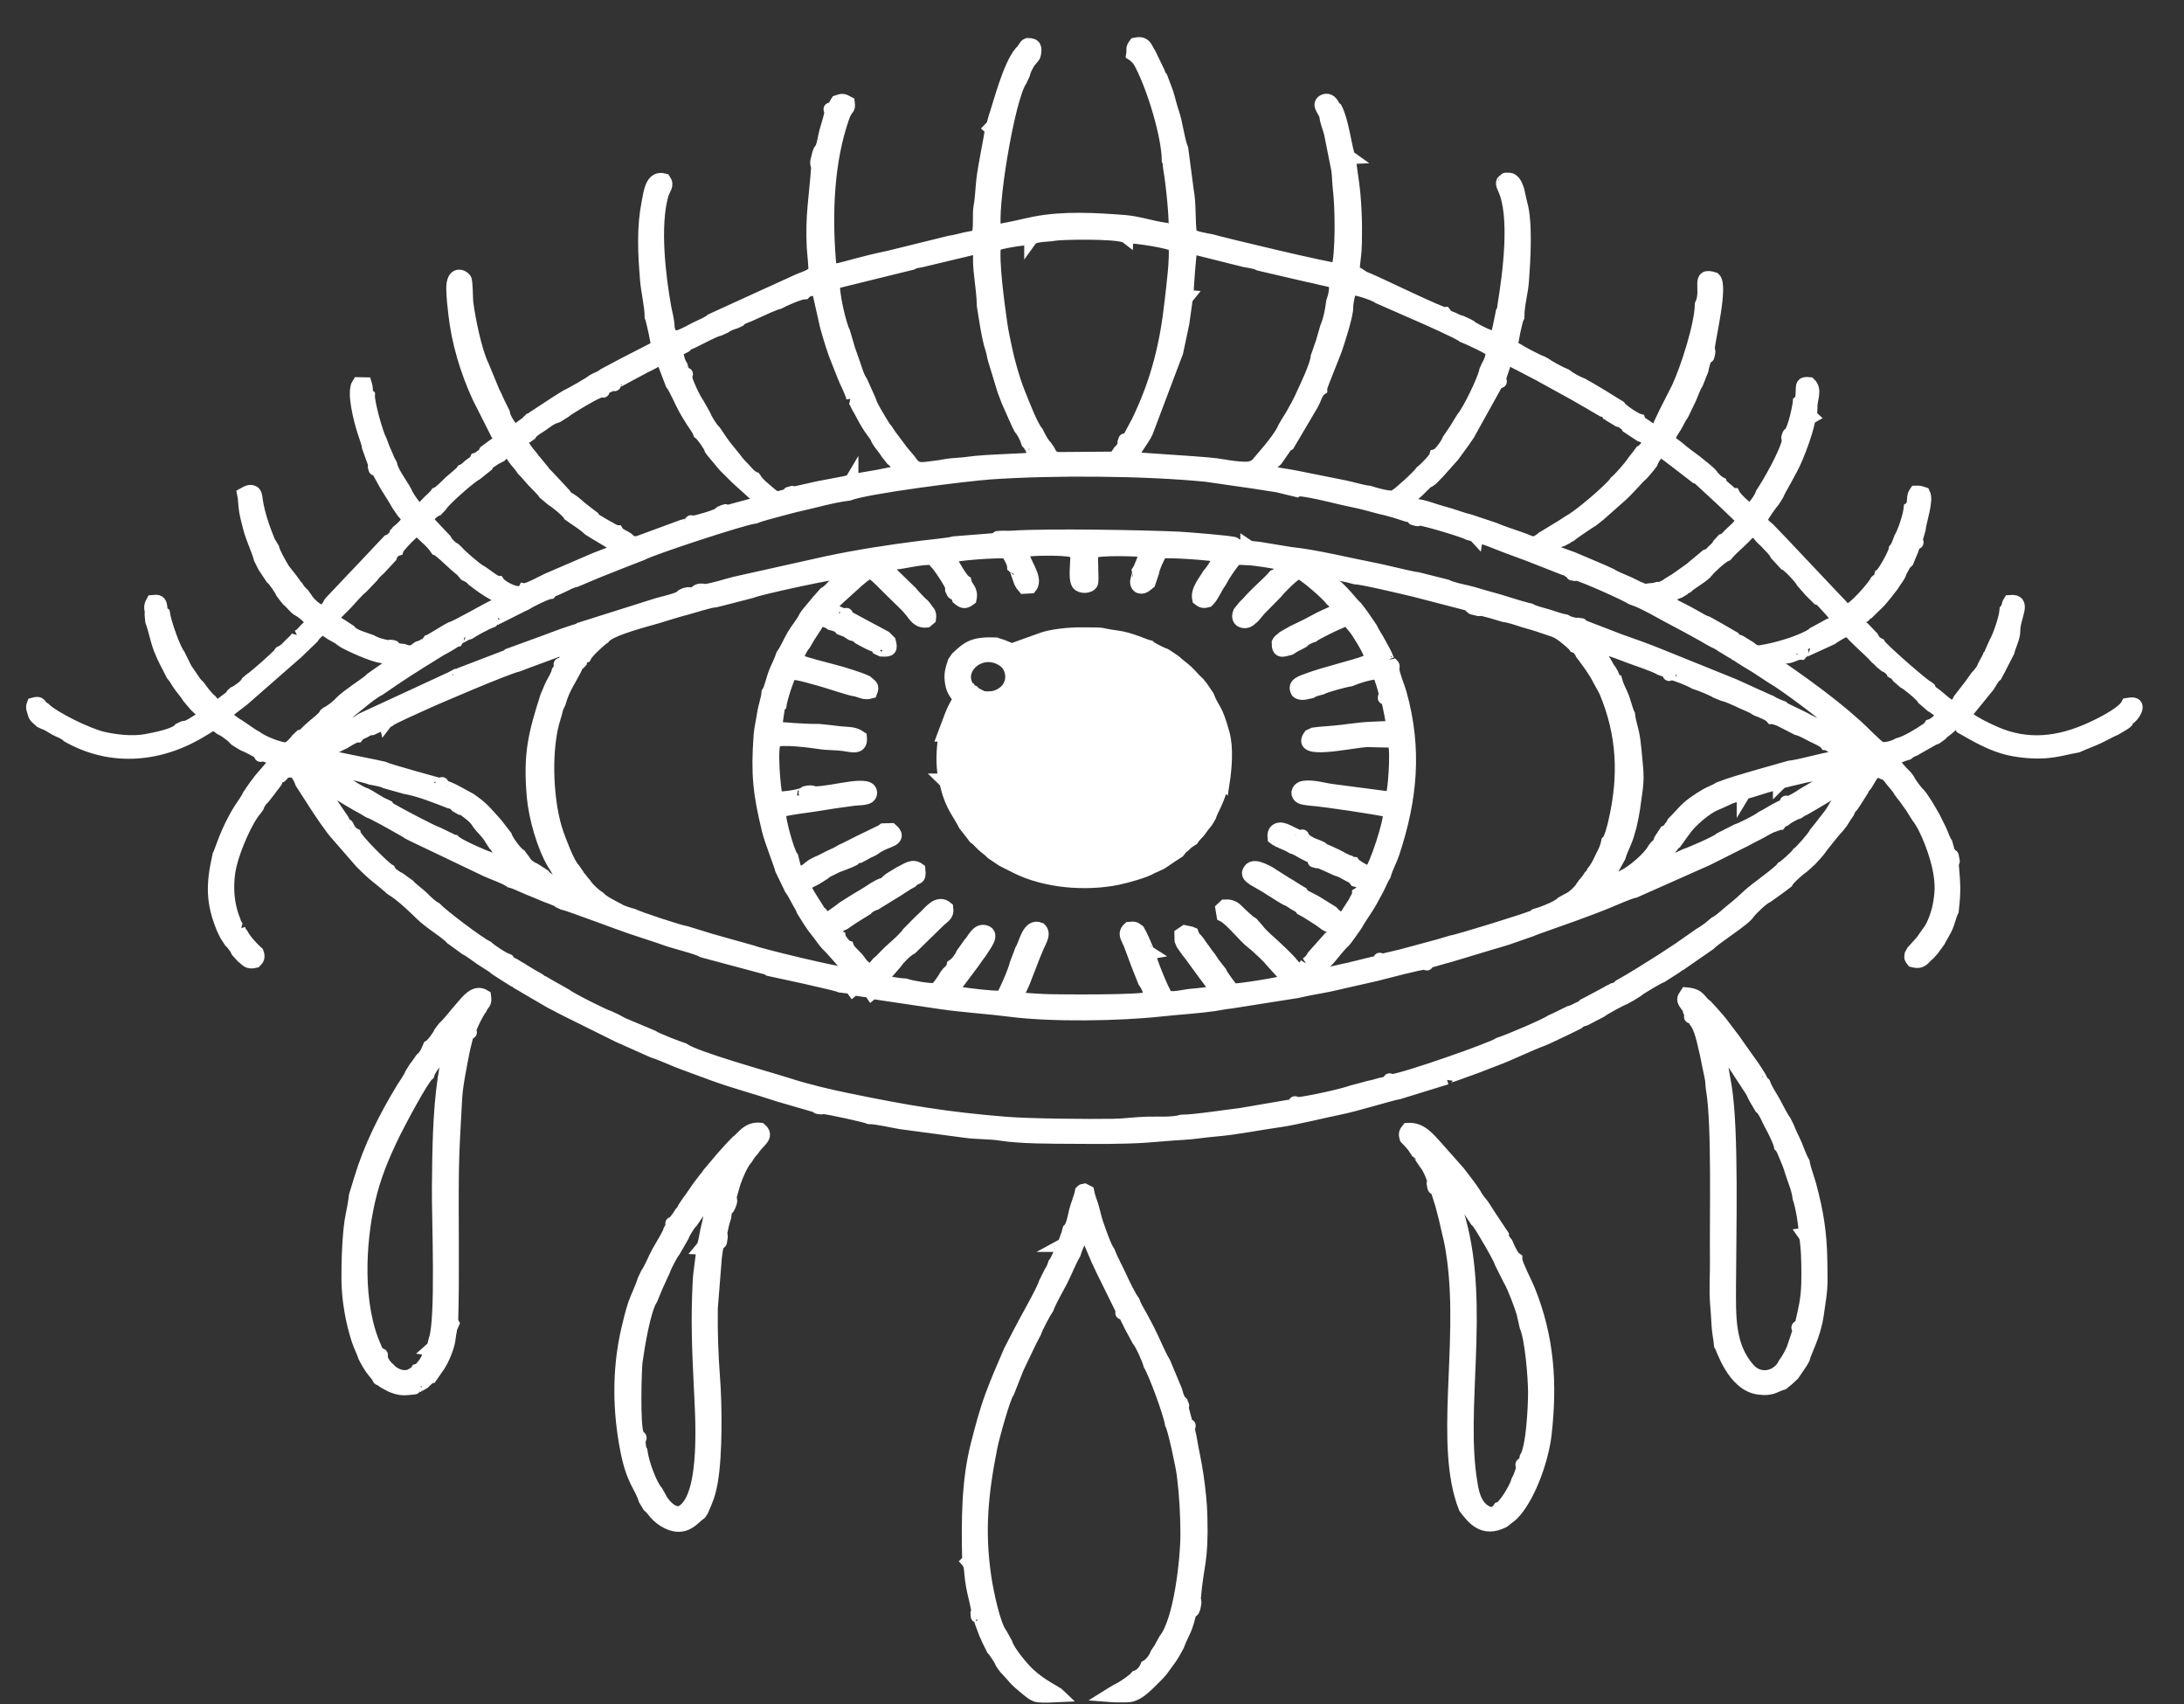 <svg width="50" height="39" viewBox="0 0 50 39" fill="none" xmlns="http://www.w3.org/2000/svg">
<rect x="0" y="0" width="50" height="39" fill="#333333" stroke="none"/>
<path fill-rule="evenodd" clip-rule="evenodd" d="M42.316 18.013L42.229 18.144L42.13 18.29L42.016 18.459C41.982 18.529 41.901 18.652 41.849 18.71L41.682 18.926L41.567 19.069C41.511 19.178 41.229 19.494 41.165 19.537C41.123 19.602 40.872 19.83 40.809 19.862C40.733 19.975 40.209 20.334 40.039 20.492C39.897 20.625 39.81 20.705 39.667 20.817C39.548 20.91 39.405 21.058 39.262 21.133L39.129 21.246L39.001 21.335L38.913 21.389L38.741 21.51L38.437 21.722L38.055 21.973L37.818 22.122L37.752 22.163L37.583 22.269L37.301 22.44L37.157 22.523L37.082 22.566C37.028 22.622 37.01 22.629 36.927 22.651C36.867 22.686 36.919 22.663 36.848 22.691L36.779 22.732L36.662 22.795L36.377 22.947L36.264 23.005C36.222 23.048 36.25 23.026 36.195 23.058C36.176 23.069 36.151 23.079 36.122 23.093C36.05 23.127 36.027 23.148 35.933 23.172L35.622 23.325L35.528 23.367C35.374 23.469 34.562 23.815 34.322 23.894C34.167 24.006 32.125 24.72 31.86 24.735C31.764 24.694 31.813 24.72 31.809 24.736C31.748 24.802 31.709 24.79 31.595 24.82C31.499 24.845 31.473 24.861 31.356 24.882L30.957 24.988C30.732 25.069 29.991 25.234 29.706 25.262C29.604 25.218 29.66 25.248 29.659 25.262C29.618 25.299 29.671 25.272 29.589 25.306L28.404 25.509C28.1 25.544 27.342 25.662 27.054 25.662C26.846 25.724 26.519 25.702 26.273 25.707C26.004 25.713 25.75 25.752 25.493 25.756C24.937 25.765 23.597 25.755 23.038 25.71C21.673 25.602 20.734 25.441 19.421 25.171C19.005 25.086 18.5 24.968 18.106 24.842C17.587 24.675 15.945 24.227 15.644 24.018C15.506 23.974 15.024 23.788 14.935 23.725L14.336 23.473L14.246 23.435L14.081 23.346L13.945 23.283C13.835 23.257 13.017 22.842 12.944 22.773L12.762 22.67L12.644 22.605L12.5 22.521L12.431 22.48C12.354 22.449 12.402 22.474 12.357 22.437L12.289 22.394L12.217 22.356L12.002 22.227L11.936 22.184L11.863 22.143L11.765 22.082C11.697 22.051 11.668 22.04 11.626 21.979L11.618 21.975C11.504 21.94 11.217 21.744 11.152 21.68C10.938 21.578 10.102 20.94 9.967 20.794C9.86 20.738 9.746 20.619 9.663 20.539C9.569 20.449 9.423 20.348 9.354 20.268L9.141 20.114C9.077 20.084 9.067 20.073 9.018 20.038C9.001 20.026 8.98 20.014 8.966 20.002C8.911 19.952 8.939 19.979 8.911 19.926C8.778 19.851 8.138 19.206 8.114 19.096C8.058 19.065 8.097 19.095 8.059 19.062C8.059 19.061 8.019 19.016 8.018 19.014C7.972 18.958 7.98 18.977 7.952 18.906L7.939 18.89C7.879 18.858 7.924 18.902 7.887 18.858C7.862 18.828 7.868 18.828 7.852 18.784L7.836 18.759L7.546 18.331L7.483 18.244C7.477 18.24 7.468 18.228 7.465 18.232L7.339 18.078C7.302 18.015 7.265 17.957 7.26 17.875C7.349 17.877 7.364 17.883 7.422 17.939L7.427 17.971L7.493 18.005L7.56 18.047L7.733 18.15L7.942 18.278L8.085 18.362L8.156 18.404L8.228 18.443L8.344 18.508L8.446 18.57C8.55 18.602 8.987 18.849 9.13 18.931L9.333 19.045C9.336 19.048 9.341 19.054 9.345 19.058L9.458 19.116L11.126 19.913C11.304 19.995 11.562 20.078 11.689 20.169C11.79 20.193 11.884 20.241 11.971 20.279C12.067 20.32 12.145 20.355 12.242 20.392C12.342 20.43 12.438 20.477 12.517 20.507C12.569 20.526 12.619 20.543 12.662 20.562C12.669 20.566 12.712 20.583 12.724 20.588C12.73 20.591 12.752 20.599 12.758 20.602C12.796 20.622 12.78 20.612 12.802 20.634L12.89 20.674C12.978 20.683 14.241 21.16 14.47 21.235C14.735 21.323 15.003 21.407 15.276 21.504C15.468 21.572 15.982 21.695 16.093 21.768L17.565 22.162C17.599 22.176 17.59 22.174 17.608 22.189C17.618 22.191 19.155 22.519 19.241 22.568C19.288 22.574 19.337 22.579 19.384 22.585C19.478 22.597 19.482 22.591 19.526 22.652L19.549 22.633C19.636 22.642 19.682 22.654 19.763 22.665C19.794 22.67 19.847 22.674 19.867 22.68C19.984 22.716 19.917 22.689 19.95 22.736L19.975 22.715L21.537 22.947C22.06 23.023 22.614 23.055 23.14 23.123C24.082 23.244 25.634 23.219 26.58 23.115C26.923 23.077 27.45 23.043 27.787 22.994C27.913 22.976 28.037 22.946 28.167 22.935L29.702 22.693C29.942 22.634 30.196 22.597 30.441 22.546L31.51 22.303C31.733 22.245 32.486 22.048 32.618 22.042C32.715 22.083 32.665 22.057 32.67 22.042C32.729 21.976 32.685 22.011 32.796 21.984C32.84 21.973 32.883 21.959 32.919 21.948C32.993 21.924 33.104 21.896 33.188 21.873L34.164 21.579L34.303 21.539L34.515 21.474L35.057 21.285C35.062 21.282 35.07 21.273 35.072 21.277L35.194 21.231C35.708 21.049 36.351 20.826 36.83 20.628C36.945 20.581 37.307 20.419 37.424 20.4L39.081 19.664L39.852 19.277C39.972 19.221 40.092 19.148 40.228 19.084C40.337 19.032 40.507 18.915 40.627 18.885L40.739 18.843L40.745 18.843C40.791 18.784 40.791 18.793 40.857 18.763C40.907 18.714 41.08 18.615 41.165 18.594C41.215 18.558 41.252 18.536 41.311 18.509L41.385 18.467L41.456 18.425L41.526 18.385L41.671 18.298L41.809 18.217L41.881 18.172L42.019 18.086L42.24 17.944C42.268 17.888 42.254 17.868 42.388 17.881C42.382 18.044 42.343 17.995 42.316 18.013ZM41.875 17.832L41.56 18.022L41.349 18.146L41.278 18.188C41.187 18.253 41.024 18.349 40.928 18.377C40.859 18.343 40.894 18.355 40.901 18.38C40.897 18.385 40.892 18.387 40.889 18.397C40.879 18.433 40.784 18.469 40.756 18.481L40.636 18.545L40.567 18.584L40.45 18.653L40.336 18.714C40.264 18.781 39.838 18.99 39.768 19.007L39.389 19.199C39.312 19.278 38.65 19.559 38.584 19.575L38.374 19.674L38.286 19.739C38.204 19.779 38.044 19.85 37.955 19.843C37.955 19.801 37.943 19.812 37.967 19.769C38.008 19.693 38.013 19.719 38.047 19.713C38.063 19.656 38.297 19.313 38.356 19.279L38.516 19.056L38.562 18.996C38.681 18.81 39.062 18.481 39.276 18.401L39.511 18.296C39.605 18.243 39.769 18.193 39.91 18.171L39.91 18.19C39.956 18.115 39.888 18.164 40.097 18.1C40.256 18.051 40.59 17.94 40.739 17.917L40.739 17.938C40.798 17.88 40.747 17.908 40.899 17.867C40.95 17.854 41.013 17.837 41.068 17.826C41.181 17.802 41.283 17.77 41.407 17.749C41.617 17.712 41.934 17.602 42.136 17.622C42.12 17.705 42.006 17.761 41.875 17.832ZM8.492 17.812C8.622 17.839 8.731 17.849 8.823 17.896L9.272 18.022C9.626 18.084 10.008 18.246 10.301 18.356C10.389 18.378 10.37 18.364 10.434 18.424L10.452 18.446L10.555 18.505C10.647 18.531 10.594 18.505 10.676 18.565C10.717 18.596 10.738 18.61 10.777 18.643C10.838 18.694 10.901 18.749 10.944 18.826C11.024 18.946 11.163 19.052 11.26 19.228L11.328 19.331C11.372 19.372 11.336 19.321 11.377 19.395L11.476 19.544L11.518 19.607L11.565 19.665C11.61 19.698 11.591 19.673 11.622 19.727C11.67 19.753 11.698 19.744 11.707 19.849C11.542 19.864 11.568 19.818 11.557 19.804L11.476 19.77L11.171 19.634C11.077 19.606 10.473 19.345 10.392 19.251C10.322 19.238 10.409 19.29 10.317 19.222L10.011 19.074C9.898 19.042 9.137 18.64 8.944 18.527C8.861 18.478 8.912 18.513 8.876 18.464L8.783 18.419C8.737 18.4 8.709 18.387 8.666 18.357L8.52 18.27L8.454 18.23L8.375 18.187C8.27 18.161 7.933 17.95 7.884 17.896L7.884 17.894L7.812 17.85L7.715 17.788L7.648 17.748C7.562 17.705 7.532 17.698 7.518 17.619C7.672 17.609 8.385 17.762 8.492 17.812ZM40.861 15.034C41.001 15.051 41.114 14.939 41.236 14.949C41.285 14.897 41.203 14.943 41.313 14.893L41.927 14.613C41.986 14.569 42.118 14.487 42.21 14.445C42.337 14.4 42.367 14.474 42.443 14.55C42.504 14.611 42.555 14.658 42.612 14.715C42.706 14.807 42.884 14.961 42.962 15.057C42.992 15.077 42.986 15.072 43.008 15.099C43.038 15.12 43.034 15.116 43.055 15.146L43.165 15.237C43.243 15.27 43.201 15.249 43.26 15.297C43.317 15.344 43.309 15.318 43.332 15.378C43.397 15.413 43.418 15.433 43.461 15.495L43.488 15.518L43.595 15.61C43.652 15.631 43.995 15.909 44.037 15.992L44.218 16.149C44.291 16.19 44.42 16.281 44.464 16.359C44.441 16.464 44.273 16.587 44.191 16.612C44.154 16.668 44.179 16.647 44.118 16.69C43.961 16.801 43.64 16.996 43.465 17.038C43.36 17.095 43.206 17.148 43.059 17.13C42.944 17.065 42.645 16.747 42.504 16.621C42.31 16.447 42.136 16.3 41.933 16.139C41.539 15.828 41.127 15.533 40.709 15.246C40.628 15.218 40.616 15.216 40.586 15.139C40.649 15.073 40.764 15.055 40.861 15.034ZM8.994 15.204C8.95 15.238 8.999 15.209 8.937 15.239L8.72 15.386L8.511 15.533C8.431 15.615 8.248 15.733 8.152 15.803C8.043 15.884 7.891 15.989 7.806 16.075C7.76 16.14 7.567 16.289 7.486 16.324L7.457 16.347C7.418 16.429 7.252 16.553 7.187 16.608C7.135 16.653 7.107 16.68 7.057 16.725C7.026 16.753 7.02 16.763 6.991 16.791C6.922 16.855 6.976 16.82 6.891 16.847L6.81 16.922C6.756 17 6.663 17.094 6.575 17.142C6.396 17.152 5.983 16.973 5.87 16.881L5.77 16.823L5.46 16.612C5.426 16.607 5.446 16.616 5.418 16.589L5.258 16.474C5.041 16.363 5.237 16.267 5.553 16.019L6.798 14.93L7.151 14.59C7.186 14.522 7.291 14.432 7.357 14.39C7.472 14.406 7.504 14.455 7.593 14.508C7.668 14.552 7.757 14.588 7.83 14.656C7.932 14.732 8.556 15.013 8.727 15.023L9.012 15.099C9.09 15.139 9.04 15.091 9.063 15.16C9.018 15.231 9.055 15.178 8.994 15.204ZM13.086 14.906C13.074 14.947 13.053 14.969 13.01 15.01L12.94 15.11C12.927 15.138 12.928 15.148 12.91 15.169C12.865 15.225 12.895 15.19 12.849 15.218C12.825 15.215 12.809 15.179 12.843 15.244C12.822 15.306 12.81 15.323 12.778 15.366C12.761 15.449 12.689 15.566 12.645 15.65C12.596 15.744 12.561 15.849 12.518 15.938C12.235 16.826 12.127 17.262 12.21 18.233C12.25 18.689 12.439 19.374 12.68 19.771L12.937 20.185C12.982 20.214 12.938 20.171 12.994 20.231C13.039 20.279 13.078 20.335 13.087 20.401C12.994 20.39 12.517 20.141 12.447 20.037L12.242 19.904C12.143 19.862 12.048 19.796 12.002 19.711L11.902 19.576C11.8 19.515 11.606 19.243 11.571 19.137L11.367 18.872C11.251 18.742 11.183 18.664 11.084 18.56C10.988 18.461 10.879 18.379 10.76 18.297L10.411 18.107C10.367 18.082 10.328 18.068 10.27 18.042C10.185 18.005 10.167 18.017 10.108 17.959C10.113 17.934 10.146 17.922 10.079 17.959C10.066 17.957 8.87 17.63 8.777 17.578L8.595 17.538L7.395 17.293C7.416 17.224 7.391 17.242 7.46 17.216C7.479 17.192 7.467 17.198 7.494 17.179L7.878 16.991L8.017 16.908C8.085 16.873 8.135 16.843 8.185 16.843C8.22 16.802 8.19 16.82 8.257 16.782C8.288 16.764 8.304 16.76 8.333 16.745C8.415 16.701 8.423 16.683 8.519 16.675L8.824 16.532L8.828 16.549C8.865 16.502 8.786 16.534 8.896 16.492C8.954 16.434 9.528 16.182 9.603 16.147C9.917 15.999 11.621 15.27 11.861 15.223L12.021 15.161L13.03 14.788C13.056 14.767 13.034 14.764 13.085 14.75C13.147 14.733 13.135 14.742 13.2 14.742C13.183 14.852 13.196 14.846 13.086 14.906ZM36.635 14.784C36.692 14.815 36.904 14.881 36.977 14.907C37.107 14.952 37.212 14.996 37.322 15.036C37.48 15.092 37.911 15.239 38.016 15.308C38.05 15.321 38.087 15.332 38.116 15.342C38.143 15.351 38.146 15.348 38.168 15.36C38.245 15.403 38.186 15.364 38.224 15.412C38.219 15.438 38.186 15.449 38.253 15.412C38.374 15.428 38.719 15.572 38.797 15.623C38.907 15.656 39.203 15.774 39.294 15.833L39.453 15.897C39.635 15.943 39.86 16.069 40.041 16.142C40.069 16.153 40.104 16.17 40.131 16.183L40.218 16.237C40.309 16.273 40.511 16.347 40.569 16.423L40.596 16.423L40.722 16.463L40.809 16.506L41.02 16.613L41.141 16.676C41.262 16.705 41.395 16.787 41.488 16.833C41.577 16.878 41.763 16.955 41.809 17.022C41.874 17.028 41.846 17.017 41.896 17.059L42.01 17.12C42.071 17.144 42.134 17.176 42.175 17.201C42.252 17.239 42.238 17.226 42.254 17.285C42.146 17.341 42.09 17.337 41.945 17.353C41.761 17.373 41.202 17.536 40.971 17.559C40.706 17.636 40.433 17.708 40.162 17.788C39.904 17.864 39.62 17.944 39.365 18.043C39.278 18.1 39.16 18.139 39.062 18.195C38.96 18.253 38.883 18.305 38.776 18.38C38.582 18.517 38.483 18.662 38.308 18.835C38.276 18.907 38.278 18.887 38.24 18.937C38.219 18.966 38.229 18.964 38.205 18.989C38.168 19.025 38.189 19.007 38.136 19.035L38.014 19.222C37.996 19.27 38 19.273 37.973 19.314C37.964 19.328 37.973 19.316 37.954 19.338C37.933 19.361 37.938 19.352 37.918 19.369L37.87 19.428C37.764 19.632 37.381 19.96 37.159 20.061L36.885 20.241C36.848 20.301 36.899 20.247 36.85 20.289C36.82 20.314 36.596 20.427 36.535 20.43C36.536 20.385 36.545 20.377 36.558 20.348C36.595 20.262 36.582 20.277 36.644 20.253L36.694 20.213L36.762 20.115L36.908 19.899L37.069 19.606C37.092 19.514 37.163 19.363 37.205 19.264C37.249 19.159 37.293 19.007 37.321 18.896C37.392 18.605 37.415 18.378 37.458 18.073C37.504 17.736 37.457 17.495 37.431 17.18C37.419 17.046 37.401 16.891 37.372 16.762C37.345 16.642 37.291 16.465 37.282 16.355C37.246 16.29 37.186 16.065 37.15 15.967C37.109 15.856 37.031 15.723 36.998 15.601L36.979 15.6L36.904 15.426L36.858 15.346C36.825 15.308 36.788 15.247 36.765 15.196L36.714 15.112L36.673 15.05L36.621 14.985L36.577 14.928L36.535 14.893L36.457 14.818C36.437 14.785 36.433 14.777 36.442 14.73C36.487 14.728 36.486 14.723 36.533 14.733L36.635 14.784ZM38.446 13.539L38.543 13.48C38.585 13.444 38.541 13.471 38.611 13.435C38.733 13.319 38.992 13.19 39.081 13.071C39.129 13 39.426 12.728 39.525 12.694C39.671 12.517 39.876 12.376 40.052 12.159C40.133 12.144 40.107 12.131 40.177 12.171C40.269 12.21 40.259 12.229 40.317 12.294C40.359 12.341 40.4 12.368 40.442 12.416C40.523 12.507 40.63 12.596 40.671 12.69L40.867 12.902C40.956 12.939 41.233 13.24 41.268 13.317L41.447 13.521L41.627 13.7C41.699 13.724 41.653 13.69 41.711 13.75C41.781 13.822 42.071 14.128 42.065 14.171C42.024 14.242 41.978 14.276 41.886 14.302L41.63 14.442L41.519 14.502L41.493 14.526C41.253 14.683 40.755 14.832 40.455 14.89C40.239 14.932 40.2 14.944 40.052 14.821L39.844 14.693L39.811 14.676C39.729 14.652 39.8 14.69 39.744 14.657C39.697 14.629 39.718 14.647 39.691 14.6L39.346 14.4L39.087 14.255C39.004 14.233 38.928 14.181 38.852 14.14C38.781 14.102 38.7 14.056 38.636 14.02C38.567 13.98 38.223 13.818 38.186 13.777L38.132 13.756C38.155 13.664 38.165 13.681 38.259 13.63C38.319 13.597 38.371 13.561 38.446 13.539ZM10.331 14.381L10.261 14.418L10.189 14.46L10.119 14.502L9.836 14.671L9.818 14.676C9.786 14.719 9.814 14.693 9.779 14.723C9.769 14.732 9.74 14.75 9.725 14.759C9.675 14.79 9.651 14.804 9.582 14.824L9.554 14.842C9.444 14.934 9.38 14.941 9.232 14.886C9.203 14.883 9.159 14.88 9.132 14.875C9.114 14.872 9.083 14.867 9.067 14.86C9.014 14.837 9.05 14.858 9.02 14.823C9.008 14.805 9.035 14.805 8.974 14.796C8.932 14.789 8.946 14.786 8.896 14.802C8.75 14.782 8.586 14.731 8.498 14.676L8.256 14.591C8.156 14.556 8.06 14.511 8.003 14.441L7.811 14.315L7.743 14.274C7.501 14.164 7.684 14.062 7.933 13.799C8.02 13.707 8.187 13.508 8.282 13.437L8.522 13.186C8.563 13.125 8.617 13.073 8.683 13.016L8.942 12.737C8.968 12.665 8.941 12.704 8.998 12.641C9.005 12.634 9.023 12.614 9.031 12.608C9.069 12.579 9.048 12.591 9.091 12.577C9.108 12.517 9.312 12.308 9.38 12.245C9.593 12.044 9.528 12.101 9.763 12.306C9.82 12.355 9.929 12.465 9.976 12.536L9.996 12.565C10.089 12.596 10.371 12.896 10.576 13.055L10.655 13.15L10.66 13.153C10.731 13.182 10.779 13.211 10.837 13.277C10.975 13.383 11.154 13.515 11.317 13.6L11.405 13.644C11.481 13.698 11.478 13.659 11.5 13.75L11.451 13.771C11.408 13.831 11.43 13.818 11.322 13.868C11.127 13.959 10.44 14.358 10.331 14.381ZM31.027 13.224C31.195 13.226 32.164 13.46 32.39 13.513L33.612 13.83C33.703 13.872 33.655 13.826 33.683 13.897C33.711 13.925 33.729 13.92 33.784 13.934C33.859 13.953 33.848 13.96 33.92 13.943L34.149 14.003L34.432 14.087C34.582 14.105 34.757 14.173 34.892 14.213C35.051 14.259 35.186 14.296 35.348 14.354C35.538 14.422 35.615 14.426 35.761 14.533C35.82 14.576 36.016 14.729 36.06 14.797C36.145 14.833 36.091 14.793 36.151 14.861C36.186 14.901 36.194 14.911 36.218 14.966L36.288 15.057L36.427 15.249L36.496 15.356L36.546 15.434L36.754 15.815C37.173 16.808 37.212 17.762 36.97 18.81C36.948 18.906 36.877 19.203 36.808 19.264C36.784 19.384 36.739 19.488 36.69 19.575C36.626 19.706 36.564 19.854 36.475 19.954C36.447 20.012 36.448 20.015 36.402 20.059C36.352 20.15 36.271 20.221 36.228 20.29C36.177 20.387 36.013 20.548 35.88 20.6L35.76 20.668C35.672 20.754 35.452 20.845 35.287 20.905L35.151 20.947C35.136 20.959 35.14 20.962 35.114 20.976C35.011 21.035 33.331 21.553 33.231 21.558L32.949 21.642L32.094 21.873L31.647 21.979C31.545 21.935 31.601 21.965 31.6 21.979C31.538 22.042 31.53 22.024 31.43 22.047L30.885 22.18C30.698 22.213 30.301 22.334 30.107 22.317C30.12 22.209 30.314 22.062 30.431 21.929C30.533 21.812 30.664 21.635 30.774 21.537L30.821 21.479L31.032 21.184C31.139 20.989 31.269 20.825 31.381 20.627C31.44 20.522 31.494 20.42 31.542 20.33C31.579 20.259 31.648 20.091 31.695 20.023C31.739 19.858 31.834 19.694 31.889 19.528C32.302 18.281 32.409 17.145 32.055 15.871C32.014 15.723 31.897 15.454 31.884 15.307C31.897 15.262 31.909 15.244 31.86 15.199C31.812 15.169 31.841 15.208 31.813 15.158C31.8 15.135 31.799 15.121 31.795 15.097L31.813 15.097L31.768 15.098C31.718 14.954 31.646 14.851 31.587 14.735C31.524 14.614 31.437 14.492 31.387 14.381L31.198 14.104L31.105 13.977L31.037 13.893C30.964 13.83 30.89 13.73 30.826 13.659C30.753 13.581 30.692 13.512 30.616 13.442C30.53 13.404 30.532 13.385 30.458 13.313C30.377 13.235 30.361 13.247 30.322 13.161C30.284 13.119 30.308 13.157 30.292 13.092C30.445 13.086 30.895 13.182 31.027 13.224ZM18.886 13.581L18.74 13.744L18.599 13.914L18.527 14L18.479 14.058L18.436 14.123C18.374 14.255 18.254 14.39 18.166 14.538C18.088 14.67 17.998 14.882 17.916 14.991C17.866 15.142 17.795 15.271 17.742 15.405C17.694 15.528 17.643 15.767 17.584 15.854C17.572 16.006 17.505 16.173 17.482 16.333C17.458 16.504 17.414 16.668 17.402 16.843C17.34 17.717 17.386 18.147 17.588 18.986C17.653 19.256 17.872 19.794 17.892 19.896L18.105 20.337C18.174 20.425 18.24 20.571 18.301 20.674L18.345 20.75L18.389 20.848L18.55 21.103L18.621 21.207L18.668 21.267L18.717 21.331L18.766 21.394L18.86 21.522L18.927 21.604C18.989 21.656 19.317 22.027 19.359 22.088L19.391 22.105C19.466 22.151 19.441 22.145 19.492 22.198C19.541 22.247 19.56 22.247 19.556 22.339C19.29 22.346 19.329 22.297 19.309 22.275C19.186 22.288 17.372 21.852 17.232 21.788L16.785 21.663L16.264 21.516L15.715 21.347C15.507 21.309 14.644 21.021 14.489 20.946C14.391 20.92 14.215 20.866 14.154 20.821C13.99 20.735 13.81 20.65 13.708 20.543C13.619 20.492 13.454 20.338 13.398 20.248L13.326 20.161L13.281 20.101C13.24 20.062 13.27 20.105 13.233 20.037L13.134 19.895C13.008 19.775 12.808 19.227 12.76 19.094C12.515 18.41 12.466 17.259 12.652 16.546C12.676 16.455 12.697 16.405 12.72 16.316C12.732 16.269 12.736 16.238 12.751 16.192L12.802 16.086C12.897 15.745 13.041 15.564 13.175 15.297C13.204 15.222 13.188 15.238 13.255 15.182L13.298 15.135C13.325 15.059 13.279 15.127 13.32 15.075C13.372 15.01 13.321 15.057 13.386 15.029C13.438 14.919 13.729 14.652 13.82 14.592C13.947 14.404 14.814 14.19 15.04 14.122C15.26 14.056 15.494 13.979 15.696 13.928C15.858 13.887 16.229 13.759 16.384 13.75L16.717 13.666L17.206 13.539C17.347 13.47 19.205 13.065 19.376 13.084C19.368 13.188 19.229 13.259 19.152 13.334C19.077 13.408 18.97 13.542 18.886 13.581ZM24.517 12.6L24.646 12.624C24.677 12.827 24.592 13.211 24.678 13.357C24.741 13.446 24.937 13.44 24.988 13.348C25.018 13.294 24.971 12.786 24.999 12.682C25.001 12.676 25.003 12.671 25.004 12.666C25.014 12.64 25.023 12.632 25.029 12.623C25.148 12.56 26.052 12.573 26.23 12.61C26.231 12.698 26.099 13.024 26.06 13.076C26.064 13.123 26.07 13.071 26.061 13.14L26.022 13.309C26.019 13.449 26.147 13.477 26.244 13.388L26.305 13.339L26.387 13.097C26.398 12.992 26.529 12.713 26.581 12.637C26.713 12.598 27.801 12.679 27.916 12.719C27.926 12.814 27.735 13.088 27.667 13.16C27.592 13.296 27.398 13.51 27.443 13.708C27.508 13.757 27.535 13.784 27.651 13.75C27.76 13.643 27.828 13.453 27.931 13.314C28.023 13.136 28.167 12.934 28.285 12.789C28.384 12.769 28.494 12.785 28.58 12.788C28.68 12.784 29.315 12.881 29.411 12.918C29.415 13.01 29.264 13.155 29.174 13.188C29.084 13.294 28.943 13.42 28.836 13.523C28.778 13.58 28.724 13.631 28.668 13.69C28.62 13.74 28.557 13.819 28.495 13.872L28.377 14.018C28.337 14.117 28.36 14.204 28.459 14.224C28.582 14.248 28.635 14.156 28.694 14.115L28.837 13.945L29.209 13.568C29.28 13.474 29.61 13.136 29.73 13.095C29.86 13.13 30.399 13.601 30.487 13.729C30.556 13.79 30.629 13.842 30.632 13.939C30.567 14.009 30.323 14.098 30.223 14.151L29.921 14.311L29.604 14.465L29.39 14.586C29.342 14.636 29.294 14.648 29.264 14.71C29.26 14.931 29.352 14.893 29.535 14.843C29.612 14.798 29.621 14.78 29.713 14.741L29.825 14.68C29.872 14.62 29.98 14.577 30.061 14.549C30.099 14.512 30.42 14.354 30.489 14.321C30.557 14.289 30.641 14.255 30.726 14.216C30.848 14.161 30.89 14.161 30.936 14.276L31.006 14.36C31.081 14.443 31.333 14.855 31.363 14.97L31.419 15.114L31.245 15.16C31.072 15.235 30.31 15.417 29.952 15.553C29.813 15.606 29.608 15.654 29.696 15.82C29.703 15.826 29.699 15.844 29.755 15.86C29.842 15.886 29.929 15.848 30.016 15.833C30.081 15.791 30.165 15.773 30.254 15.749C30.357 15.695 30.766 15.583 30.915 15.56C31.028 15.509 31.424 15.376 31.562 15.404C31.606 15.476 31.703 15.793 31.718 15.896C31.663 16.021 31.714 15.962 31.718 15.965C31.782 15.987 31.811 16.206 31.827 16.283C31.84 16.346 31.903 16.596 31.848 16.644C31.842 16.646 31.833 16.644 31.829 16.65L31.387 16.669C31.06 16.684 30.79 16.738 30.531 16.758C30.374 16.771 30.234 16.779 30.076 16.8L29.987 16.841C29.682 17.262 30.889 16.972 31.292 16.949L31.893 16.962C32.002 17.004 31.933 17.93 31.897 18.112C31.886 18.171 31.881 18.216 31.837 18.269L30.511 18.095C30.32 18.074 30.068 17.988 29.848 18.02C29.732 18.036 29.669 18.149 29.756 18.231C29.804 18.277 29.961 18.284 30.038 18.294C30.251 18.305 31.626 18.506 31.817 18.565C31.841 18.802 31.491 19.852 31.363 19.973C31.264 19.965 31.016 19.812 30.982 19.759C30.932 19.753 30.962 19.771 30.895 19.727C30.789 19.696 30.669 19.616 30.568 19.57C30.499 19.538 30.469 19.525 30.412 19.498C30.324 19.455 30.325 19.477 30.251 19.409L30.163 19.369C30.051 19.33 29.95 19.287 29.872 19.216C29.779 19.174 29.837 19.198 29.808 19.159C29.81 19.134 29.844 19.121 29.777 19.158C29.662 19.122 29.521 19.037 29.415 18.996C29.245 18.932 29.146 19.023 29.168 19.177C29.264 19.256 29.457 19.308 29.586 19.39C29.674 19.414 29.762 19.474 29.847 19.52C30.028 19.619 30.049 19.595 30.108 19.685C30.104 19.711 30.045 19.706 30.132 19.706C30.163 19.739 30.125 19.718 30.18 19.712L30.316 19.769L30.606 19.9C30.709 19.928 30.749 19.958 30.838 20.006C30.948 20.065 30.981 20.069 31.035 20.145C31.258 20.195 31.25 20.372 31.103 20.461L31.103 20.484L31.006 20.668L30.84 20.923C30.801 20.997 30.807 20.995 30.748 21.038C30.638 21.023 30.548 20.94 30.496 20.878L30.102 20.634L29.865 20.512C29.86 20.508 29.843 20.496 29.838 20.491C29.801 20.454 29.838 20.497 29.802 20.442L29.688 20.375L29.521 20.269L29.453 20.23L29.117 20.017L29.051 19.974L28.979 19.937L28.885 19.895C28.789 19.856 28.668 19.828 28.612 19.911C28.532 20.028 28.635 20.07 28.708 20.127L28.97 20.278L29.064 20.337L29.299 20.486L29.439 20.569C29.53 20.602 29.552 20.631 29.617 20.67L29.746 20.745C29.791 20.779 29.768 20.762 29.797 20.8L29.889 20.849L29.984 20.907L30.22 21.058L30.337 21.144L30.382 21.171C30.464 21.199 30.522 21.243 30.561 21.305C30.546 21.373 30.5 21.437 30.436 21.473L30.07 21.885C30.033 21.959 29.978 22.018 29.907 22.063L29.909 22.06C29.865 22.133 29.711 22.322 29.634 22.13C29.511 21.974 29.366 21.84 29.228 21.709C29.112 21.597 28.863 21.392 28.787 21.277L28.664 21.138C28.657 21.134 28.646 21.122 28.643 21.128C28.639 21.132 28.627 21.12 28.623 21.117L28.511 21.02C28.463 20.976 28.431 20.947 28.384 20.902C28.292 20.817 28.241 20.725 28.042 20.736L27.976 20.798L28.001 20.948C28.181 21.034 28.494 21.442 28.678 21.579C28.749 21.627 29.059 21.918 29.102 21.983L29.351 22.258C29.373 22.282 29.364 22.263 29.375 22.299C29.437 22.334 29.484 22.353 29.479 22.453C29.37 22.508 28.372 22.667 28.227 22.66C28.169 22.605 27.963 22.328 27.934 22.252L27.814 22.098C27.785 22.064 27.762 22.03 27.741 21.996L27.697 21.93L27.651 21.87L27.602 21.804L27.558 21.741L27.481 21.638L27.437 21.571L27.392 21.515C27.345 21.47 27.315 21.431 27.293 21.368L27.256 21.353L27.127 21.326L27.037 21.387L27.04 21.524L27.074 21.606L27.119 21.669L27.194 21.775L27.24 21.831L27.551 22.257L27.739 22.509L27.785 22.572C27.845 22.636 27.827 22.62 27.826 22.705C27.692 22.74 27.42 22.769 27.268 22.78C27.123 22.79 26.807 22.885 26.702 22.798C26.617 22.698 26.328 21.978 26.297 21.81L26.32 21.806C26.277 21.778 26.303 21.81 26.273 21.766C26.265 21.753 26.258 21.733 26.254 21.718C26.188 21.574 26.143 21.446 26.061 21.305C25.982 21.249 25.981 21.234 25.851 21.248C25.77 21.321 25.766 21.383 25.814 21.482C25.857 21.57 25.882 21.629 25.918 21.732L26.035 22.048L26.2 22.464C26.257 22.533 26.349 22.725 26.337 22.841C26.166 22.93 24.268 22.909 24.047 22.905C23.933 22.904 23.396 22.875 23.324 22.857C23.267 22.758 23.384 22.607 23.443 22.447C23.491 22.316 23.544 22.195 23.595 22.055C23.642 21.923 23.706 21.781 23.749 21.672C23.805 21.533 23.925 21.377 23.81 21.263C23.544 21.149 23.479 21.603 23.384 21.747L23.266 22.059C23.227 22.229 23.026 22.689 22.942 22.824C22.756 22.84 21.959 22.748 21.813 22.702C21.814 22.616 21.788 22.653 21.852 22.59L21.895 22.533L21.946 22.468L22.228 22.091L22.277 22.026L22.321 21.962L22.396 21.857L22.442 21.796L22.485 21.73C22.523 21.659 22.763 21.378 22.553 21.323C22.367 21.274 22.285 21.524 22.201 21.599L22.035 21.831C21.998 21.923 21.907 22.046 21.822 22.101C21.812 22.162 21.753 22.227 21.7 22.272L21.656 22.331C21.607 22.424 21.476 22.605 21.42 22.65C21.262 22.661 20.859 22.592 20.733 22.547C20.626 22.545 20.241 22.485 20.176 22.454C20.173 22.377 20.16 22.408 20.216 22.358L20.29 22.277L20.361 22.198L20.509 22.027C20.552 21.953 20.751 21.748 20.86 21.696L21.517 21.055C21.613 20.968 21.697 20.94 21.675 20.781C21.478 20.612 21.294 20.869 21.185 20.971C21.046 21.1 20.923 21.228 20.791 21.362C20.741 21.448 20.53 21.637 20.45 21.706C20.378 21.769 20.33 21.817 20.279 21.869C20.222 21.926 20.161 21.997 20.099 22.042L20.041 22.113C20.01 22.183 20.006 22.176 19.952 22.211C19.816 22.197 19.707 22.058 19.655 21.976C19.587 21.881 19.442 21.781 19.402 21.674C19.34 21.656 19.224 21.501 19.216 21.457C19.139 21.434 19.111 21.376 19.091 21.305C19.145 21.234 19.238 21.165 19.327 21.13L19.529 20.993L19.77 20.844L19.834 20.805C19.88 20.747 19.971 20.701 20.046 20.678L20.077 20.658L20.387 20.467L20.525 20.383L20.718 20.258L20.785 20.216L20.865 20.172C20.984 20.036 21.063 20.159 21.036 19.899C20.884 19.785 20.752 19.915 20.609 19.977L20.37 20.123L20.307 20.176C20.253 20.235 20.254 20.228 20.171 20.255L20.133 20.272L20.062 20.312L19.99 20.353L19.926 20.397L19.756 20.502L19.685 20.544L19.545 20.629L19.308 20.778C19.256 20.823 18.999 21.01 18.934 21.037C18.885 21.023 18.902 21.034 18.869 21.004L18.796 20.905C18.723 20.857 18.782 20.907 18.732 20.833L18.579 20.59C18.521 20.492 18.41 20.344 18.427 20.232L18.673 20.108L18.863 19.989C18.912 19.939 18.966 19.921 19.039 19.884C19.096 19.856 19.17 19.814 19.236 19.796L19.462 19.707L19.549 19.665C19.567 19.649 19.554 19.649 19.583 19.634C19.643 19.602 19.577 19.623 19.668 19.605L19.793 19.538C19.834 19.513 19.897 19.48 19.958 19.455L20.025 19.416C20.121 19.341 20.248 19.29 20.359 19.247C20.547 19.175 20.518 19.084 20.407 18.989L20.226 18.994L20.197 19.016C20.194 19.018 20.186 19.023 20.182 19.025L19.692 19.262L19.401 19.409L19.265 19.474C19.199 19.519 19.082 19.572 18.995 19.611C18.886 19.661 18.822 19.707 18.713 19.748L18.6 19.807L18.531 19.858C18.48 19.908 18.38 19.971 18.295 19.991C18.214 19.936 18.205 19.901 18.176 19.809L18.129 19.621C18.041 19.522 17.82 18.737 17.841 18.565C18.084 18.491 18.418 18.464 18.688 18.419C18.965 18.372 19.286 18.325 19.555 18.291C19.694 18.274 19.908 18.296 19.928 18.167C19.978 17.846 19.095 18.148 18.65 18.148C18.58 18.124 18.575 18.119 18.487 18.13C18.482 18.131 18.438 18.141 18.432 18.143C18.362 18.168 18.407 18.142 18.389 18.169C18.282 18.236 17.824 18.278 17.776 18.271C17.722 18.108 17.63 17.049 17.745 16.965C17.834 16.864 18.63 16.974 18.777 16.997C18.952 17.024 19.16 17.016 19.315 17.04C19.543 17.075 19.719 17.128 19.697 16.877C19.551 16.777 19.46 16.794 19.232 16.772C19.114 16.761 18.762 16.712 18.688 16.718C18.553 16.724 17.829 16.685 17.752 16.654L17.817 16.212C17.851 16.114 17.826 16.178 17.856 16.144C17.875 15.997 18.023 15.518 18.105 15.406C18.241 15.391 18.724 15.541 18.883 15.585C19.019 15.624 19.517 15.793 19.596 15.791C19.732 15.824 19.788 15.88 19.936 15.839C19.992 15.694 19.938 15.701 19.834 15.605C19.664 15.524 19.277 15.407 19.075 15.355C18.813 15.288 18.508 15.208 18.246 15.119C18.242 15.004 18.36 14.797 18.413 14.741L18.462 14.658L18.508 14.577L18.675 14.321C18.72 14.246 18.723 14.235 18.792 14.187C18.874 14.194 18.982 14.236 19.029 14.275C19.119 14.298 19.197 14.317 19.25 14.386L19.343 14.421C19.429 14.439 19.38 14.405 19.426 14.466L19.502 14.513C19.552 14.525 19.564 14.528 19.599 14.546C19.606 14.549 19.622 14.559 19.628 14.562C19.659 14.584 19.646 14.575 19.668 14.598L19.779 14.659L19.896 14.72L19.982 14.758C20.028 14.774 20.015 14.759 20.046 14.78C20.122 14.831 20.063 14.78 20.097 14.838L20.182 14.877C20.384 14.888 20.406 14.859 20.36 14.682L20.265 14.587L20.196 14.549L19.763 14.318L19.482 14.166C19.408 14.136 19.412 14.147 19.364 14.086C19.37 14.062 19.404 14.05 19.336 14.085L19.015 13.954C19.027 13.844 19.073 13.81 19.196 13.688L19.642 13.284C19.996 12.998 19.883 13.024 20.559 13.673C20.662 13.772 20.758 13.86 20.855 13.978C20.943 14.084 21.012 14.234 21.211 14.214L21.28 14.156C21.297 14.009 21.252 14.02 21.185 13.912L21.138 13.855C21.096 13.825 20.887 13.605 20.852 13.556L20.298 13.018C20.233 12.988 20.261 13.034 20.232 12.95C20.27 12.884 20.244 12.894 20.344 12.894C20.619 12.902 21.038 12.759 21.352 12.782C21.377 12.808 21.393 12.824 21.419 12.866C21.475 12.907 21.771 13.34 21.798 13.455C21.778 13.521 21.778 13.464 21.799 13.519C21.834 13.61 21.826 13.555 21.846 13.562C21.917 13.61 21.904 13.612 21.938 13.694C22.039 13.777 22.084 13.803 22.208 13.708C22.254 13.49 22.122 13.46 22.091 13.314C22.022 13.273 21.821 12.943 21.789 12.855C21.742 12.8 21.747 12.821 21.746 12.74C21.855 12.678 22.873 12.606 23.053 12.636C23.116 12.72 23.204 12.881 23.207 12.968C23.244 12.999 23.213 12.95 23.256 13.021L23.328 13.222C23.362 13.328 23.372 13.357 23.443 13.44L23.593 13.432C23.767 13.218 23.362 12.815 23.42 12.604C23.613 12.558 24.346 12.556 24.517 12.6ZM22.834 12.319C22.827 12.323 22.818 12.322 22.813 12.331C22.808 12.339 22.799 12.339 22.792 12.341C22.757 12.351 22.76 12.35 22.723 12.355L21.846 12.424C21.722 12.46 21.272 12.502 21.106 12.523C20.358 12.617 19.645 12.727 18.91 12.883L16.837 13.345C16.627 13.395 16.354 13.491 16.14 13.518C16.073 13.496 15.993 13.501 15.948 13.539C15.915 13.579 15.956 13.557 15.901 13.582C15.871 13.596 15.864 13.594 15.832 13.599C15.767 13.581 15.755 13.587 15.708 13.597C15.669 13.605 15.68 13.604 15.658 13.615C15.597 13.644 15.634 13.617 15.618 13.645C15.549 13.719 15.169 13.801 15.049 13.836L13.323 14.381L13.319 14.396C13.041 14.472 12.74 14.587 12.479 14.686L11.642 14.991C11.612 15.018 11.64 15.004 11.588 15.027L10.529 15.433C10.462 15.396 10.496 15.409 10.496 15.433L10.34 15.517L8.29 16.465L8.202 16.522C8.042 16.601 7.542 16.871 7.452 16.887L7.452 16.875C7.405 16.955 7.427 16.899 7.339 16.958C7.31 16.991 7.351 17.004 7.164 17.033C7.177 16.919 7.167 16.949 7.249 16.918C7.347 16.84 7.474 16.715 7.581 16.622L8.301 16.039C8.387 15.968 8.559 15.833 8.686 15.77L9.02 15.541L9.304 15.353L9.471 15.247L9.635 15.143L9.705 15.1L10.083 14.865L10.158 14.826L10.228 14.785L10.3 14.744L10.368 14.702C10.412 14.667 10.413 14.664 10.458 14.655C10.497 14.598 10.443 14.646 10.511 14.597C10.514 14.595 10.571 14.564 10.584 14.556C10.649 14.518 10.652 14.511 10.741 14.485C10.818 14.432 11.15 14.247 11.263 14.214C11.332 14.249 11.297 14.237 11.291 14.213C11.338 14.152 11.331 14.166 11.405 14.131L11.955 13.855L12.044 13.813C12.14 13.748 12.498 13.572 12.594 13.56C12.663 13.48 12.628 13.527 12.733 13.478C12.774 13.46 12.828 13.433 12.876 13.412C12.987 13.363 13.05 13.315 13.181 13.287L13.681 13.076L14.317 12.824L14.696 12.677C14.867 12.57 17.049 11.851 17.28 11.835C17.365 11.796 17.698 11.707 17.789 11.684C17.97 11.637 18.157 11.583 18.323 11.547C18.679 11.469 19.069 11.352 19.431 11.309C19.856 11.146 22.115 10.862 22.674 10.823C24.091 10.724 26.217 10.737 27.62 10.878L28.709 11.035L29.248 11.119L29.681 11.224L29.706 11.203C30.086 11.233 30.624 11.393 31.003 11.466C31.177 11.499 31.428 11.574 31.606 11.618C31.704 11.642 31.829 11.67 31.923 11.699L32.215 11.793C32.228 11.796 32.273 11.803 32.285 11.809C32.353 11.838 32.316 11.818 32.351 11.856C32.365 11.87 32.339 11.87 32.401 11.882C32.494 11.9 32.41 11.903 32.5 11.877C32.688 11.902 33.517 12.151 33.632 12.216C33.664 12.225 33.693 12.229 33.719 12.24C33.726 12.243 33.747 12.253 33.754 12.257C33.8 12.285 33.767 12.264 33.799 12.298L33.802 12.277C33.918 12.289 34.057 12.34 34.162 12.381L34.488 12.508L35.002 12.698L35.811 13.016C35.882 13.039 35.853 13.022 35.904 13.059C35.908 13.06 35.955 13.075 35.955 13.076C36.002 13.107 35.965 13.077 36 13.118C35.999 13.161 35.97 13.127 36.029 13.14C36.083 13.153 36.033 13.154 36.098 13.14C36.245 13.164 37.257 13.618 37.353 13.69L37.421 13.715C37.542 13.754 37.709 13.844 37.822 13.901L38.205 14.11L38.602 14.321L38.792 14.425L39.026 14.555L39.095 14.596L39.243 14.678C39.309 14.705 39.372 14.741 39.43 14.785L39.5 14.826L39.672 14.931C39.738 14.964 39.697 14.939 39.738 14.974C39.809 15.004 39.767 14.981 39.809 15.015L39.977 15.122L40.044 15.162L40.213 15.265L40.57 15.499C40.829 15.64 41.882 16.426 42.019 16.591C42.127 16.63 42.214 16.73 42.298 16.804L42.366 16.891C42.414 16.903 42.379 16.851 42.45 16.945C42.472 16.975 42.474 16.982 42.478 17.023C42.379 17.026 42.312 16.995 42.261 16.927L41.903 16.737L41.78 16.671C41.711 16.652 41.661 16.625 41.615 16.591C41.487 16.559 41.339 16.461 41.209 16.4L40.903 16.253C40.849 16.228 40.839 16.218 40.81 16.191C40.718 16.16 40.594 16.104 40.532 16.062L40.439 16.023L39.697 15.686L37.971 14.989C37.675 14.867 37.397 14.773 37.082 14.66L36.193 14.318C36.201 14.272 36.226 14.312 36.167 14.296C36.117 14.282 36.16 14.284 36.098 14.294C35.994 14.278 35.917 14.258 35.841 14.213C35.734 14.197 35.548 14.127 35.426 14.091C35.305 14.055 35.119 14.014 35.033 13.96C34.71 13.885 34.418 13.771 34.09 13.687C33.931 13.646 33.762 13.587 33.608 13.551C33.448 13.514 33.245 13.474 33.117 13.411L32.457 13.245C32.334 13.238 31.738 13.083 31.509 13.039C30.915 12.925 30.127 12.728 29.541 12.668L28.822 12.55C28.693 12.534 28.63 12.544 28.546 12.487L28.546 12.508C28.5 12.505 28.449 12.503 28.403 12.499C28.301 12.488 28.31 12.504 28.266 12.445C28.221 12.408 27.091 12.323 27.006 12.319C26.253 12.282 23.938 12.24 23.17 12.296C23.11 12.301 23.041 12.297 22.98 12.296C22.96 12.296 22.907 12.296 22.889 12.299C22.82 12.309 22.852 12.291 22.834 12.319ZM39.443 12.364L39.354 12.46C39.316 12.533 39.286 12.549 39.233 12.601C39.15 12.681 39.161 12.692 39.066 12.724L38.699 13.03L38.367 13.265L38.199 13.368C38.14 13.414 38.066 13.452 37.992 13.472C37.902 13.46 37.953 13.476 37.868 13.489C37.772 13.505 37.779 13.486 37.684 13.518C37.539 13.486 37.406 13.401 37.27 13.341C37.141 13.284 36.968 13.219 36.88 13.159L36.695 13.074L36.006 12.781L35.578 12.626L35.461 12.575C35.479 12.471 35.66 12.386 35.759 12.357L35.867 12.301C35.91 12.266 35.866 12.29 35.938 12.258C35.985 12.215 36.413 11.925 36.458 11.902L36.619 11.774L37.118 11.332C37.208 11.251 37.27 11.178 37.351 11.096C37.424 11.023 37.497 10.928 37.593 10.846L37.664 10.766L37.735 10.681L37.782 10.619L37.803 10.592C37.833 10.498 37.939 10.341 38.04 10.305C38.142 10.325 38.062 10.3 38.093 10.356L38.105 10.364L38.389 10.578L38.834 10.922C38.931 10.955 38.838 10.91 38.894 10.947L39.426 11.439L39.821 11.817C39.987 11.915 39.759 12.084 39.591 12.246C39.514 12.32 39.543 12.326 39.443 12.364ZM10.002 11.663L10.092 11.568C10.148 11.455 10.768 10.908 10.899 10.846L11.145 10.65C11.187 10.574 11.187 10.59 11.256 10.544C11.311 10.508 11.324 10.493 11.395 10.459L11.456 10.428C11.498 10.383 11.54 10.347 11.618 10.322C11.713 10.368 11.727 10.433 11.806 10.533C11.867 10.61 11.922 10.662 11.972 10.745C12.062 10.831 12.134 10.927 12.213 11.012C12.283 11.087 12.416 11.208 12.47 11.29L12.646 11.438C12.719 11.476 13.005 11.71 13.043 11.787C13.201 11.901 13.351 11.983 13.486 12.112L13.551 12.153L13.65 12.214L14.034 12.443C14.12 12.495 14.122 12.479 14.161 12.55C14.102 12.637 13.737 12.749 13.626 12.798L12.537 13.267C12.459 13.303 12.078 13.509 12.004 13.497C12 13.504 12.012 13.581 11.831 13.562C11.702 13.548 11.459 13.421 11.401 13.329C11.314 13.327 11.082 13.122 10.991 13.076C10.896 13.03 10.516 12.698 10.458 12.623L10.403 12.571C10.321 12.531 10.227 12.433 10.187 12.354L10.011 12.168L9.87 12.018L9.856 12.021C9.756 11.96 9.721 11.909 9.803 11.822C9.85 11.772 9.917 11.693 10.002 11.663ZM37.571 10.342L37.515 10.419L37.398 10.568C37.341 10.664 37.075 10.968 36.994 11.03C36.889 11.192 36.161 11.817 35.929 11.936L35.763 12.044L35.381 12.276L35.316 12.314L35.292 12.337C35.089 12.485 35.089 12.423 34.779 12.315C34.598 12.252 34.36 12.176 34.208 12.108L33.641 11.919C33.429 11.869 33.239 11.785 33.033 11.735C32.881 11.698 32.566 11.572 32.431 11.572L32.233 11.507C32.242 11.397 32.382 11.304 32.448 11.242C32.496 11.197 32.526 11.166 32.571 11.12L32.663 11.031C32.714 10.997 32.64 11.036 32.72 11.003C32.758 10.981 32.738 10.988 32.786 10.951L32.927 10.806L33.19 10.511L33.263 10.43L33.308 10.368L33.494 10.113L33.612 9.942L34.253 8.788C34.305 8.704 34.251 8.766 34.323 8.72C34.338 8.719 34.372 8.769 34.323 8.678L34.459 8.269L34.484 8.192C34.527 8.194 34.509 8.185 34.554 8.199C34.62 8.219 34.567 8.2 34.603 8.236L34.675 8.279L34.838 8.362L35.243 8.574L35.358 8.637L36.047 9.017L36.163 9.083L36.304 9.166L36.375 9.205L36.52 9.291L36.695 9.392C36.744 9.405 36.746 9.399 36.779 9.422C36.828 9.457 36.778 9.41 36.812 9.472C36.847 9.488 36.816 9.467 36.852 9.499L37.055 9.621C37.132 9.643 37.112 9.635 37.175 9.678C37.177 9.679 37.227 9.715 37.228 9.716C37.269 9.756 37.227 9.705 37.262 9.766L37.552 9.957C37.91 10.072 37.633 10.31 37.571 10.342ZM12.138 9.936C12.185 9.852 12.328 9.778 12.412 9.72C12.504 9.656 12.612 9.566 12.721 9.537L12.759 9.523L12.927 9.418C12.996 9.355 13.533 9.03 13.685 8.973L13.773 8.936C13.846 8.966 13.806 8.953 13.799 8.93C13.826 8.891 13.791 8.909 13.864 8.863C13.887 8.849 13.911 8.842 13.945 8.829C14.001 8.785 13.947 8.811 14.033 8.787C14.105 8.819 14.066 8.805 14.062 8.783C14.094 8.738 14.051 8.77 14.115 8.727C14.14 8.71 14.147 8.713 14.181 8.7L14.253 8.662L14.368 8.599L14.773 8.383L14.893 8.324L15.051 8.239L15.168 8.219L15.382 8.783C15.459 8.873 15.613 9.239 15.691 9.372C15.744 9.462 15.795 9.55 15.857 9.646C15.905 9.72 15.989 9.83 16.015 9.907C16.078 9.952 16.243 10.183 16.27 10.263L16.277 10.284L16.324 10.345L16.587 10.66L16.88 10.951L17.385 11.406C17.467 11.533 17.372 11.511 17.367 11.517L16.661 11.708C16.573 11.682 16.654 11.684 16.561 11.704C16.515 11.713 16.533 11.712 16.516 11.723C16.463 11.756 16.509 11.716 16.489 11.751C16.406 11.818 15.962 11.941 15.856 11.959C15.787 11.924 15.823 11.938 15.825 11.961C15.795 11.987 15.828 11.972 15.777 11.998C15.758 12.008 15.749 12.009 15.725 12.017C15.694 12.027 15.652 12.035 15.619 12.045L14.683 12.39C14.544 12.447 14.458 12.433 14.365 12.335L14.301 12.294C14.248 12.271 14.253 12.271 14.212 12.246C14.177 12.225 14.197 12.244 14.168 12.218C14.129 12.183 14.165 12.221 14.131 12.171L14.128 12.171C14.005 12.142 13.959 12.083 13.879 12.051L13.611 11.893C13.571 11.851 13.612 11.904 13.578 11.843C13.504 11.785 13.407 11.717 13.321 11.647C13.244 11.586 13.146 11.489 13.056 11.435C12.976 11.39 12.96 11.376 12.92 11.314L12.736 11.115L12.519 10.884C12.479 10.848 12.458 10.826 12.427 10.778L12.235 10.545C12.2 10.51 12.223 10.54 12.189 10.486L12.119 10.399C12.08 10.358 12.051 10.309 12.015 10.261C11.952 10.175 11.943 10.185 11.938 10.075L12.138 9.936ZM34.06 8.383L34.015 8.484C33.976 8.696 33.619 9.422 33.493 9.562L33.445 9.639L33.328 9.83L33.167 10.067C33.132 10.168 32.959 10.406 32.879 10.426C32.865 10.495 32.618 10.747 32.544 10.8C32.461 10.917 32.034 11.302 31.95 11.348C31.898 11.442 31.42 11.29 31.344 11.266C31.187 11.252 30.943 11.173 30.776 11.141L29.612 10.908C29.462 10.878 29.139 10.847 29.035 10.782C29.038 10.68 29.138 10.589 29.211 10.53L29.23 10.506L29.438 10.205C29.475 10.171 29.438 10.201 29.493 10.17L30.045 9.234C30.097 9.139 30.139 8.971 30.227 8.91C30.222 8.865 30.526 8.139 30.574 8.002C30.632 7.834 30.848 7.175 30.83 7.018C30.83 6.935 30.879 6.671 30.925 6.607C31.045 6.586 31.497 6.744 31.569 6.806L32.539 7.231C32.629 7.271 33.415 7.617 33.494 7.689C33.589 7.725 34.097 7.957 34.156 8.025C34.178 8.147 34.113 8.293 34.06 8.383ZM15.695 7.917C15.725 7.886 15.689 7.907 15.752 7.87L15.889 7.804C16.05 7.728 16.334 7.567 16.469 7.537L16.594 7.48C16.652 7.438 16.737 7.401 16.833 7.373L16.922 7.332C16.967 7.275 17.075 7.244 17.146 7.215L17.586 7.016C17.677 6.984 17.738 6.946 17.832 6.924C17.903 6.881 18.305 6.701 18.42 6.699C18.465 6.651 18.461 6.656 18.547 6.632C18.642 6.606 18.626 6.603 18.731 6.619L18.921 7.465C19.006 7.763 19.082 8.027 19.195 8.295C19.253 8.432 19.298 8.565 19.357 8.699C19.403 8.803 19.509 9.008 19.526 9.12L19.502 9.12C19.613 9.171 19.561 9.162 19.643 9.31C19.682 9.379 19.711 9.426 19.752 9.507C19.807 9.614 19.919 9.804 19.981 9.877L20.07 10.003C20.088 10.098 20.248 10.259 20.307 10.365L20.421 10.509C20.48 10.551 20.493 10.581 20.542 10.637C20.585 10.685 20.622 10.706 20.632 10.782C20.557 10.825 19.644 10.989 19.502 10.993L19.502 10.972C19.47 11.025 19.537 11.001 19.33 11.049L18.74 11.161L18.176 11.287C18.088 11.254 18.166 11.268 18.098 11.281C18.037 11.293 18.064 11.294 18.052 11.309C18.007 11.347 18.053 11.334 17.927 11.364C17.882 11.375 17.837 11.393 17.797 11.391C17.724 11.389 17.643 11.312 17.599 11.274C17.511 11.199 17.326 11.053 17.279 10.951L17.276 10.947C17.161 10.899 17.098 10.805 17.028 10.73C16.969 10.669 16.887 10.591 16.83 10.505L16.591 10.209L16.5 10.083L16.401 9.935L16.36 9.876C16.28 9.803 16.157 9.6 16.116 9.496L15.975 9.245C15.905 9.154 15.715 8.768 15.69 8.615C15.736 8.53 15.708 8.573 15.69 8.568C15.647 8.538 15.676 8.572 15.645 8.527C15.644 8.525 15.626 8.482 15.624 8.476C15.615 8.451 15.607 8.417 15.596 8.38C15.542 8.305 15.489 8.121 15.496 8.019L15.695 7.917ZM30.511 6.907C30.482 7.128 30.443 7.322 30.369 7.498L30.273 7.83L30.156 8.167C30.137 8.381 29.892 8.878 29.808 9.064C29.742 9.211 29.678 9.324 29.592 9.477C29.526 9.595 29.401 9.773 29.372 9.861C29.287 10.009 29.164 10.168 29.061 10.294L28.767 10.641C28.724 10.676 28.748 10.658 28.692 10.681C28.63 10.764 28.115 10.684 27.997 10.661C27.823 10.629 27.503 10.604 27.314 10.591L25.908 10.495C25.899 10.428 25.914 10.408 25.946 10.366L26.157 10.046L26.205 9.968L26.25 9.882L26.928 8.085C26.929 8.076 26.933 8.073 26.936 8.068L27.078 7.4L27.144 6.931C27.16 6.761 27.173 6.815 27.196 6.786L27.173 6.784C27.174 6.653 27.234 5.763 27.264 5.71C27.306 5.667 27.388 5.687 27.443 5.701L28.494 5.964C28.612 5.987 28.74 5.998 28.828 6.047L29.915 6.3C30.047 6.327 30.13 6.345 30.25 6.376C30.351 6.402 30.486 6.417 30.567 6.468C30.597 6.611 30.553 6.794 30.511 6.907ZM20.455 6.131L20.875 6.028C20.954 5.982 21.003 5.987 21.084 5.97L22.322 5.674C22.469 5.683 22.419 5.773 22.427 6.026C22.431 6.143 22.443 6.237 22.455 6.343C22.479 6.56 22.51 6.775 22.513 6.994C22.559 7.27 22.62 7.731 22.71 7.994C22.736 8.07 22.744 8.162 22.769 8.238L22.982 8.936L23.077 9.187L23.218 9.503L23.314 9.716L23.355 9.797C23.412 9.862 23.5 10.018 23.527 10.13C23.485 10.189 23.498 10.16 23.527 10.155C23.572 10.184 23.544 10.152 23.588 10.206C23.605 10.227 23.601 10.23 23.615 10.261L23.689 10.366C23.741 10.424 23.727 10.399 23.727 10.495C23.443 10.54 22.595 10.54 22.162 10.604C22.031 10.623 21.919 10.625 21.775 10.639C21.664 10.649 21.558 10.677 21.441 10.69C21.098 10.729 20.982 10.787 20.828 10.546L20.666 10.354L20.62 10.295L20.381 9.976L20.286 9.835C20.259 9.807 20.253 9.801 20.227 9.757C20.137 9.609 19.939 9.298 19.904 9.16L19.715 8.739C19.634 8.626 19.583 8.428 19.527 8.273L19.431 8.002L19.313 7.601C19.23 7.448 19.044 6.675 19.088 6.468L20.455 6.131ZM25.776 10.088C25.747 10.084 25.752 10.032 25.752 10.109C25.714 10.137 25.738 10.102 25.747 10.151C25.719 10.225 25.69 10.277 25.628 10.334L25.586 10.398C25.549 10.457 25.552 10.439 25.516 10.486L24.235 10.496C24.097 10.487 24.052 10.417 24.003 10.312L23.933 10.212C23.862 10.142 23.792 10.004 23.74 9.897C23.614 9.757 23.406 9.207 23.312 8.973C23.193 8.674 23.085 8.284 23.015 7.951C22.972 7.744 22.941 7.615 22.91 7.395C22.849 6.966 22.71 5.97 22.769 5.603C22.916 5.538 23.395 5.46 23.598 5.458L23.598 5.479C23.675 5.373 23.993 5.389 24.114 5.365C24.319 5.326 25.514 5.315 25.741 5.401C25.8 5.423 25.764 5.412 25.798 5.437L25.799 5.416C26.017 5.416 26.768 5.53 26.899 5.615C26.939 5.898 26.848 6.577 26.814 6.884C26.704 7.879 26.503 8.716 26.055 9.645L25.875 9.981C25.836 10.048 25.854 10.044 25.776 10.088ZM25.932 1.246C25.959 1.264 25.952 1.258 25.977 1.279C26.065 1.354 26.084 1.392 26.131 1.481C26.411 2.019 26.745 3.116 26.747 3.669L26.762 3.71C26.763 3.718 26.765 3.723 26.767 3.731C26.771 3.754 26.769 3.769 26.771 3.792C26.776 3.84 26.775 3.833 26.783 3.879C26.836 4.163 26.933 5.078 26.897 5.277C26.808 5.301 26.749 5.3 26.676 5.247C26.362 5.203 26.053 5.095 25.748 5.071C25.078 5.019 24.346 4.976 23.681 5.107C23.511 5.14 22.893 5.292 22.777 5.282C22.655 4.832 23.078 2.26 23.363 1.841L23.432 1.694C23.451 1.601 23.498 1.522 23.538 1.449C23.581 1.371 23.671 1.304 23.679 1.253C23.707 1.099 23.709 1.017 23.522 1.02C23.462 1.042 23.448 1.135 23.363 1.205C23.1 1.531 22.901 2.331 22.771 2.717C22.753 2.77 22.755 2.787 22.742 2.831C22.723 2.891 22.741 2.849 22.721 2.882L22.674 2.932L22.698 2.953C22.686 3.12 22.538 3.787 22.501 4.124C22.48 4.315 22.471 4.562 22.436 4.745C22.406 4.902 22.446 5.226 22.394 5.35C22.35 5.445 22.251 5.429 22.093 5.467C21.971 5.497 21.882 5.523 21.751 5.542L20.375 5.881C18.97 6.176 19.017 6.367 18.982 5.901C18.903 4.865 18.946 3.695 19.289 2.703C19.391 2.407 19.441 2.537 19.42 2.352L19.38 2.331C19.373 2.328 19.352 2.316 19.345 2.313C19.265 2.283 19.24 2.305 19.162 2.33C19.148 2.351 19.134 2.379 19.115 2.415C19.094 2.453 19.104 2.441 19.077 2.472C18.965 2.594 19.167 2.412 19.028 2.511C19.013 2.512 18.979 2.462 19.028 2.554C19.012 2.673 18.943 2.883 18.906 3.012C18.873 3.123 18.853 3.371 18.768 3.454L18.743 3.52C18.707 3.684 18.674 3.708 18.721 3.816C18.675 4.491 18.58 4.949 18.62 5.667C18.628 5.808 18.672 6.137 18.652 6.26L18.555 6.299C18.487 6.345 18.355 6.384 18.264 6.425L16.37 7.289L16.282 7.331C16.209 7.4 16.032 7.464 15.91 7.528C15.83 7.57 15.606 7.694 15.522 7.707C15.502 7.757 15.504 7.774 15.406 7.767C15.332 7.708 15.358 7.724 15.333 7.631C15.316 7.566 15.293 7.54 15.294 7.475C15.292 7.339 15.245 7.182 15.221 7.052C15.087 6.313 14.957 5.175 15.151 4.47C15.197 4.302 15.298 4.251 15.208 4.119C14.922 4.037 14.884 4.396 14.839 4.632C14.782 4.928 14.76 5.181 14.759 5.5C14.757 5.824 14.779 6.1 14.803 6.404C14.822 6.659 14.908 7.01 14.909 7.251C14.94 7.325 15.06 7.857 15.051 7.943L14.316 8.32L13.841 8.572C13.787 8.613 13.729 8.647 13.648 8.678L13.579 8.715C13.505 8.778 13.053 9.034 12.962 9.074L12.725 9.222L12.209 9.56C12.17 9.596 12.193 9.587 12.136 9.604L12.049 9.691C12.008 9.719 11.992 9.729 11.955 9.755C11.888 9.802 11.85 9.854 11.736 9.847C11.663 9.754 11.532 9.561 11.524 9.45L11.409 9.218L11.334 9.052L11.291 8.967L11.05 8.383C11.047 8.378 11.044 8.371 11.042 8.367C10.877 8.019 10.733 7.295 10.686 6.931C10.673 6.828 10.679 6.437 10.643 6.39C10.594 6.316 10.36 6.215 10.367 6.615C10.37 6.802 10.393 7.001 10.414 7.184C10.486 7.836 10.689 8.504 10.96 9.089L11.381 9.923C11.43 9.976 11.447 9.99 11.445 10.095L11.282 10.21L11.112 10.336L11.097 10.365C11.048 10.44 11.072 10.402 11.007 10.45C10.953 10.489 10.978 10.486 10.908 10.508C10.88 10.574 10.834 10.592 10.758 10.649C10.711 10.684 10.665 10.745 10.592 10.774C10.548 10.84 10.37 10.975 10.299 11.041C10.226 11.107 10.085 11.265 9.999 11.3C9.96 11.361 9.863 11.437 9.811 11.491C9.756 11.547 9.682 11.649 9.582 11.667C9.507 11.631 9.35 11.405 9.305 11.31C9.225 11.121 8.986 10.845 8.943 10.631L8.896 10.545L8.851 10.438L8.778 10.271L8.707 10.083C8.627 9.947 8.425 9.227 8.433 9.047C8.352 8.971 8.413 8.946 8.364 8.786L8.205 8.783C8.077 8.971 8.249 9.625 8.33 9.875C8.355 9.954 8.435 10.17 8.436 10.232L8.588 10.656C8.565 10.703 8.569 10.669 8.579 10.709C8.594 10.767 8.583 10.732 8.611 10.74C8.664 10.77 8.639 10.728 8.694 10.841C8.716 10.885 8.724 10.892 8.748 10.937C8.789 11.014 8.816 11.064 8.865 11.145C8.948 11.279 9.034 11.408 9.108 11.543L9.225 11.714C9.289 11.786 9.328 11.823 9.335 11.919C9.29 12.009 9.187 12.1 9.104 12.167C9.067 12.218 9.104 12.177 9.062 12.214C9.036 12.285 9.067 12.246 9.004 12.31C9.004 12.31 8.972 12.339 8.97 12.341C8.91 12.385 8.96 12.353 8.896 12.382L8.324 12.989L8.043 13.284L7.685 13.663L7.566 13.788L7.548 13.817C7.514 13.895 7.459 13.953 7.38 14C7.246 13.982 7.059 13.796 7.002 13.695L6.932 13.599C6.881 13.554 6.834 13.5 6.792 13.429C6.752 13.391 6.782 13.433 6.743 13.367L6.649 13.24L6.602 13.181L6.495 13.046C6.429 12.945 6.263 12.65 6.244 12.55L6.153 12.4C6.033 12.107 5.921 11.787 5.87 11.475C5.861 11.423 5.858 11.319 5.823 11.283C5.741 11.201 5.631 11.282 5.581 11.309C5.601 11.402 5.602 11.573 5.624 11.697C5.646 11.822 5.68 11.949 5.713 12.077C5.78 12.338 5.899 12.558 5.96 12.788L6.053 12.971L6.223 13.226C6.284 13.272 6.439 13.504 6.458 13.558L6.527 13.651L6.594 13.732C6.683 13.801 6.753 13.916 6.84 13.96C6.921 14 7.095 14.144 7.138 14.234C7.107 14.323 7.045 14.359 6.993 14.415C6.936 14.476 6.904 14.526 6.816 14.57L6.818 14.558C6.786 14.634 6.73 14.672 6.643 14.757C6.577 14.822 6.536 14.883 6.438 14.928C6.401 14.946 6.429 14.921 6.41 14.955C6.354 15.04 5.797 15.524 5.738 15.553L5.666 15.614C5.624 15.699 5.442 15.83 5.36 15.864L5.32 15.901C5.285 15.963 5.288 15.951 5.224 16C5.184 16.031 5.162 16.046 5.121 16.076C5.07 16.114 4.953 16.245 4.887 16.117L4.826 16.041C4.739 15.973 4.623 15.819 4.543 15.707C4.472 15.652 4.408 15.541 4.358 15.469C4.309 15.399 4.233 15.299 4.194 15.199L4.09 14.989C3.979 14.844 3.775 14.262 3.741 14.04C3.665 13.979 3.693 13.924 3.672 13.844C3.648 13.75 3.588 13.76 3.493 13.769C3.41 13.922 3.477 13.923 3.461 14.069L3.474 14.213C3.547 14.412 3.587 14.646 3.67 14.861C3.755 15.083 3.848 15.231 3.947 15.435C4.015 15.512 4.058 15.603 4.127 15.698C4.176 15.766 4.275 15.88 4.324 15.963L4.487 16.154L4.639 16.296C4.663 16.322 4.7 16.243 4.679 16.383C4.667 16.462 4.696 16.391 4.63 16.438C4.614 16.449 4.545 16.489 4.516 16.507C4.442 16.552 4.34 16.628 4.25 16.645L4.2 16.652L4.113 16.694C4.016 16.819 3.57 16.91 3.333 16.952C3.025 17.008 2.636 16.96 2.363 16.898C1.993 16.814 1.211 16.422 1.013 16.224C0.882 16.15 0.946 16.063 0.762 16.116C0.726 16.208 0.767 16.247 0.787 16.343C0.803 16.414 0.892 16.464 0.935 16.51L1.001 16.542C1.097 16.569 1.193 16.644 1.28 16.69C1.364 16.735 1.471 16.761 1.556 16.845C2.572 17.419 3.7 17.296 4.658 16.696C4.916 16.535 4.887 16.547 5.048 16.669C5.147 16.712 5.225 16.779 5.304 16.836L5.392 16.925L5.435 16.953L5.502 16.995L5.574 17.037C5.658 17.071 5.924 17.197 5.979 17.264C5.974 17.288 5.938 17.301 6.007 17.267L6.189 17.328L6.26 17.339L6.342 17.364C6.343 17.46 6.294 17.518 6.201 17.561L6.025 17.766L5.955 17.847L5.908 17.91L5.86 17.973L5.815 18.036L5.769 18.102C5.749 18.137 5.725 18.171 5.699 18.205C5.66 18.298 5.56 18.429 5.504 18.517C5.182 19.027 5.06 19.501 5.013 19.579C4.863 20.243 4.859 20.649 5.106 21.249L5.175 21.392L5.274 21.546L5.302 21.571C5.305 21.574 5.311 21.581 5.314 21.584C5.317 21.587 5.321 21.593 5.324 21.597C5.341 21.617 5.344 21.625 5.361 21.647C5.407 21.707 5.407 21.705 5.435 21.768L5.458 21.795L5.552 21.898C5.645 21.963 5.669 22.048 5.848 22.003C5.9 21.953 5.925 21.901 5.89 21.807C5.779 21.708 5.609 21.529 5.535 21.385C5.496 21.337 5.488 21.321 5.468 21.263L5.486 21.263C5.411 21.227 5.463 21.276 5.414 21.196C5.413 21.195 5.382 21.127 5.38 21.122C5.193 20.715 5.169 20.202 5.275 19.772C5.361 19.42 5.628 18.781 5.844 18.53L5.893 18.464C5.919 18.385 5.968 18.314 6.034 18.254L6.128 18.133L6.313 17.89C6.33 17.849 6.325 17.846 6.346 17.819C6.409 17.737 6.365 17.792 6.424 17.765L6.45 17.74C6.481 17.65 6.63 17.634 6.741 17.649C6.817 17.713 6.873 17.819 6.906 17.917L7.141 18.281L7.235 18.428L7.304 18.533L7.447 18.744L7.614 18.975L7.662 19.036L8.26 19.723C8.605 20.074 8.669 20.081 8.958 20.34C9.2 20.487 9.454 20.735 9.642 20.917C9.753 21.024 9.872 21.113 9.989 21.196C10.073 21.256 10.283 21.405 10.34 21.475L10.664 21.71C10.769 21.762 10.908 21.874 11.016 21.946C11.119 22.015 11.288 22.113 11.377 22.191L11.612 22.341L11.778 22.445C11.854 22.48 11.805 22.451 11.849 22.489L11.918 22.528L12.133 22.655L12.42 22.822L12.535 22.889L12.604 22.929L12.724 22.991L12.844 23.055L12.962 23.115L14.151 23.705L14.952 24.062C15.182 24.135 15.418 24.253 15.642 24.334C15.881 24.421 16.112 24.509 16.362 24.599C16.856 24.777 17.31 24.892 17.823 25.065L18.721 25.325C18.73 25.35 18.692 25.341 18.761 25.352C18.803 25.359 18.788 25.362 18.839 25.346C18.983 25.355 19.818 25.54 19.904 25.578C20.09 25.581 20.429 25.663 20.624 25.695L22.107 25.893C22.371 25.928 22.671 25.918 22.918 25.958C23.355 26.028 24.058 26.027 24.545 26.029C25.102 26.032 25.714 26.04 26.267 26.001C26.53 25.982 26.788 25.955 27.055 25.941C27.319 25.928 27.543 25.887 27.812 25.864C28.32 25.821 28.819 25.715 29.302 25.648C29.634 25.602 30.351 25.426 30.698 25.356C31.058 25.284 31.856 25.034 32.026 25.009L33.115 24.673L33.115 24.694C33.134 24.627 33.164 24.639 33.243 24.614C33.292 24.599 33.327 24.585 33.379 24.567C33.482 24.531 33.566 24.497 33.663 24.464C33.842 24.402 34.043 24.317 34.228 24.249C34.609 24.107 34.929 23.938 35.323 23.789L35.417 23.749L35.601 23.662L35.867 23.536L36.122 23.41C36.133 23.4 36.152 23.38 36.184 23.364C36.225 23.343 36.239 23.343 36.288 23.328L36.531 23.201L36.647 23.141C36.715 23.085 37.103 22.874 37.193 22.842L37.337 22.762L37.471 22.678C37.541 22.614 37.975 22.361 38.039 22.341L38.376 22.126C38.417 22.092 38.42 22.089 38.468 22.066L38.588 21.982L39.135 21.603C39.274 21.455 39.963 21.03 40.032 20.887C40.111 20.789 40.344 20.563 40.457 20.513L40.725 20.322L40.902 20.188C40.943 20.102 41.199 19.881 41.276 19.832L41.454 19.671L41.592 19.518L41.641 19.459C41.673 19.406 42.013 18.98 42.068 18.931L42.118 18.868L42.164 18.808L42.23 18.701L42.306 18.59C42.327 18.527 42.355 18.488 42.399 18.443L42.468 18.341L42.632 18.081C42.65 18.005 42.613 18.049 42.678 18.005C42.764 17.91 42.811 17.758 42.917 17.662C43.016 17.651 43.036 17.651 43.103 17.686C43.227 17.722 43.256 17.796 43.321 17.873C43.384 17.948 43.456 18.025 43.505 18.114L43.55 18.175L43.6 18.236L43.767 18.47L43.91 18.698C44.112 18.95 44.34 19.572 44.404 19.94C44.455 20.237 44.452 20.428 44.396 20.725C44.361 20.913 44.254 21.217 44.143 21.343L44.07 21.446L44.027 21.509L43.977 21.572L43.795 21.774L43.751 21.852C43.736 21.923 43.752 21.938 43.793 21.989C44.015 22.047 44.031 21.923 44.155 21.831L44.244 21.732L44.385 21.538C44.44 21.431 44.514 21.319 44.561 21.213C44.613 21.095 44.638 20.953 44.693 20.845C44.748 20.39 44.73 20.215 44.693 19.769C44.725 19.693 44.721 19.741 44.706 19.652C44.684 19.53 44.688 19.589 44.669 19.576C44.645 19.556 44.637 19.559 44.615 19.521C44.601 19.495 44.603 19.485 44.594 19.455C44.577 19.398 44.567 19.362 44.551 19.3C44.497 19.222 44.461 19.1 44.415 19C44.37 18.904 44.318 18.812 44.27 18.709L44.173 18.541L44.101 18.421L43.986 18.246L43.94 18.19C43.883 18.139 43.724 17.927 43.698 17.867L43.656 17.803L43.607 17.747C43.531 17.677 43.348 17.483 43.335 17.391C43.389 17.337 43.588 17.268 43.674 17.243C43.693 17.228 43.678 17.237 43.711 17.214C43.716 17.211 43.766 17.179 43.766 17.179C43.815 17.155 43.827 17.168 43.867 17.132L44.277 16.9L44.319 16.888L44.432 16.808C44.494 16.735 44.575 16.695 44.632 16.637L44.714 16.553C44.796 16.549 44.844 16.54 44.909 16.647C45.232 16.829 45.602 17.055 46.027 17.145C46.268 17.196 46.561 17.223 46.824 17.205C47.111 17.185 47.313 17.117 47.559 17.075C47.69 17.015 47.873 16.948 48.009 16.886C48.147 16.823 48.307 16.731 48.438 16.675C48.528 16.616 48.631 16.57 48.685 16.516C48.721 16.428 48.697 16.479 48.776 16.412C48.86 16.341 49.027 16.071 48.753 16.117L48.708 16.124C48.624 16.294 48.233 16.507 47.965 16.635C47.279 16.965 46.559 17.113 45.801 16.826C45.572 16.739 45.041 16.487 44.979 16.359L45.513 15.703C45.576 15.619 45.599 15.53 45.69 15.455C45.79 15.272 45.876 15.09 45.971 14.911C46.004 14.775 46.105 14.577 46.102 14.449C46.094 14.114 46.394 13.732 46.012 13.767C45.95 13.868 45.995 13.875 45.927 13.96C45.914 14.151 45.769 14.569 45.684 14.714L45.59 14.923C45.567 14.987 45.581 14.964 45.544 15.009C45.509 15.113 45.409 15.236 45.403 15.306L45.309 15.433L45.254 15.491L45.21 15.553L45.118 15.682L44.863 16.011C44.718 16.343 44.535 16.071 44.294 15.893C44.206 15.829 44.199 15.83 44.165 15.759L44.135 15.736C44.035 15.696 43.048 14.833 43.02 14.753C42.946 14.718 42.892 14.661 42.857 14.586L42.659 14.38C42.592 14.335 42.568 14.316 42.544 14.234C42.577 14.154 42.611 14.137 42.682 14.09C42.719 14.044 42.703 14.059 42.756 14.026L43.016 13.773L43.085 13.694L43.157 13.607L43.322 13.396C43.369 13.31 43.469 13.199 43.494 13.119C43.517 13.056 43.536 13.03 43.564 12.979C43.577 12.954 43.587 12.931 43.603 12.906L43.665 12.845L43.698 12.763C43.718 12.711 43.748 12.646 43.769 12.595C43.81 12.494 43.789 12.48 43.864 12.409C43.878 12.404 43.911 12.452 43.865 12.361L43.935 12.114C43.956 11.919 44.121 11.454 44.042 11.297C43.967 11.273 43.952 11.26 43.858 11.264C43.789 11.365 43.825 11.413 43.794 11.538C43.771 11.632 43.76 11.612 43.732 11.632C43.715 11.811 43.593 12.179 43.508 12.318C43.47 12.419 43.445 12.507 43.39 12.57C43.377 12.681 43.126 13.123 43.062 13.161C43.043 13.239 43.022 13.255 42.964 13.301C42.927 13.389 42.425 13.993 42.278 13.972C42.202 13.939 42.205 13.937 42.162 13.872L41.924 13.622L41.026 12.672L40.788 12.42L40.483 12.103C40.414 12.05 40.342 11.988 40.306 11.898C40.327 11.838 40.304 11.878 40.336 11.837C40.376 11.766 40.544 11.518 40.6 11.461L40.691 11.314C40.739 11.188 40.99 10.798 41.125 10.476C41.223 10.242 41.34 9.926 41.397 9.668C41.418 9.574 41.418 9.571 41.472 9.541L41.449 9.52L41.459 9.33C41.446 9.143 41.582 8.931 41.425 8.782C41.253 8.763 41.266 8.814 41.26 8.951C41.257 9.047 41.26 9.145 41.195 9.199C41.188 9.289 41.084 9.822 40.975 9.936C40.96 9.946 40.956 9.923 40.942 9.975C40.921 10.055 40.921 9.998 40.952 10.067C40.886 10.39 40.503 11.052 40.342 11.294C40.313 11.39 40.157 11.633 40.052 11.666C39.969 11.633 39.727 11.399 39.688 11.32H39.68C39.599 11.281 39.593 11.256 39.528 11.205C39.491 11.176 39.49 11.177 39.456 11.143C39.397 11.086 39.425 11.128 39.399 11.069C39.321 11.031 39.218 10.936 39.181 10.871C39.132 10.809 38.911 10.633 38.814 10.558C38.697 10.468 38.537 10.359 38.425 10.256L38.202 10.088C38.194 9.985 38.291 9.857 38.345 9.771C38.412 9.665 38.453 9.554 38.513 9.479C38.572 9.349 38.62 9.264 38.683 9.127C38.728 9.029 38.791 8.843 38.846 8.765L38.963 8.471C38.976 8.405 38.988 8.35 39.006 8.297C39.013 8.275 39.026 8.234 39.032 8.221C39.069 8.148 39.055 8.184 39.081 8.157C39.109 8.136 39.09 8.205 39.114 8.096C39.124 8.052 39.129 8.041 39.105 7.983C39.128 7.724 39.418 6.538 39.244 6.38C38.836 6.246 39.117 6.628 38.951 6.971C38.943 7.436 38.627 8.428 38.413 8.886L38.134 9.435L38.005 9.705C37.931 9.948 37.824 9.857 37.68 9.755C37.552 9.664 37.545 9.686 37.523 9.621C37.436 9.598 37.124 9.395 37.07 9.309L36.789 9.137L36.694 9.077L36.409 8.907L36.223 8.802C36.099 8.754 35.935 8.664 35.843 8.591C35.717 8.541 35.445 8.392 35.371 8.336L35.301 8.298C35.188 8.259 34.807 8.058 34.73 8.003L34.605 7.944C34.595 7.853 34.709 7.31 34.749 7.248C34.75 6.966 34.834 6.707 34.854 6.426C34.888 5.963 34.943 5.099 34.818 4.663C34.784 4.544 34.767 4.391 34.723 4.285C34.699 4.228 34.676 4.17 34.627 4.134C34.591 4.109 34.585 4.103 34.535 4.104C34.397 4.105 34.489 4.095 34.448 4.138C34.448 4.138 34.347 4.129 34.431 4.304C34.732 4.927 34.548 6.286 34.434 6.982C34.422 7.06 34.427 7.091 34.394 7.141L34.322 7.492L34.262 7.74C34.099 7.739 33.677 7.497 33.673 7.485C33.671 7.477 33.664 7.476 33.66 7.472L33.593 7.436L33.455 7.373C33.376 7.356 33.322 7.322 33.252 7.29C33.229 7.28 33.167 7.257 33.158 7.252C33.068 7.2 33.125 7.231 33.087 7.184C33.007 7.2 31.605 6.516 31.34 6.405C31.287 6.383 31.266 6.374 31.213 6.351L31.103 6.279L31.079 6.278C30.904 6.227 31.019 6.045 31.029 5.563C31.034 5.333 31.033 5.099 31.023 4.869C30.992 4.21 30.95 4.173 30.89 3.606L30.913 3.605C30.884 3.584 30.881 3.606 30.857 3.522C30.783 3.269 30.726 2.773 30.581 2.487C30.575 2.482 30.567 2.477 30.563 2.473C30.559 2.469 30.551 2.464 30.546 2.46L30.512 2.402C30.445 2.265 30.33 2.283 30.278 2.328C30.174 2.416 30.335 2.54 30.356 2.662C30.364 2.779 30.436 2.938 30.463 3.059L30.626 3.876C30.647 4.01 30.647 4.184 30.665 4.336C30.715 4.738 30.732 5.805 30.623 6.168C30.491 6.185 27.971 5.58 27.728 5.508C27.635 5.493 27.287 5.428 27.254 5.374C27.206 5.047 27.241 4.675 27.179 4.355L27.055 3.412C26.965 3.189 26.931 2.819 26.843 2.573C26.795 2.437 26.766 2.29 26.72 2.148C26.682 2.03 26.625 1.896 26.581 1.775C26.534 1.726 26.544 1.705 26.515 1.646L26.317 1.235C26.23 1.12 26.233 0.957 25.989 1.011C25.908 1.12 25.951 1.119 25.932 1.246Z" fill="white" stroke="white" stroke-width="0.3"/>
<path fill-rule="evenodd" clip-rule="evenodd" d="M22.438 15.937L22.35 15.891C22.249 15.855 22.307 15.872 22.28 15.834L22.272 15.83C22.197 15.797 22.223 15.82 22.18 15.749C22.133 15.714 22.159 15.749 22.126 15.686C21.909 15.265 22.485 14.777 22.981 15.119C23.226 15.287 23.263 15.756 22.853 15.93C22.783 15.96 22.728 15.97 22.651 15.973C22.541 15.976 22.509 15.972 22.438 15.937ZM23.195 14.865C23.115 14.878 23.138 14.879 23.08 14.842C22.988 14.801 22.894 14.767 22.798 14.739C22.28 14.722 22.171 14.815 21.913 15.055L21.845 15.153C21.789 15.329 21.75 15.43 21.787 15.642C21.798 15.71 21.823 15.781 21.861 15.841C22.03 16.104 21.966 15.892 21.77 16.395L21.609 16.823L21.632 16.823C21.581 17.22 21.569 17.455 21.632 17.854L21.609 17.854C21.662 17.906 21.652 17.882 21.681 18.003C21.791 18.459 21.979 18.641 22.089 18.876L22.242 19.07L22.313 19.165C22.388 19.216 22.439 19.285 22.509 19.348C22.579 19.411 22.653 19.457 22.713 19.524L22.953 19.685L23.287 19.854C23.946 20.177 24.854 20.253 25.587 20.103C25.798 20.06 26.235 19.936 26.37 19.847L26.456 19.81L26.586 19.749C26.718 19.659 26.871 19.555 26.977 19.488L27.045 19.402C27.071 19.381 27.08 19.376 27.107 19.353C27.159 19.307 27.168 19.287 27.239 19.243L27.295 19.207C27.343 19.129 27.399 19.09 27.458 19.015C27.51 18.949 27.544 18.889 27.602 18.828L27.646 18.762L27.693 18.683C27.757 18.489 27.864 18.378 27.993 17.91L28.001 17.917C28.052 17.582 28.092 17.123 28.002 16.794C27.829 16.165 27.782 16.281 27.646 15.933L27.505 15.726L27.436 15.641C27.335 15.554 27.262 15.454 27.172 15.371C27.075 15.28 26.991 15.23 26.893 15.136L26.706 15.011L26.675 14.992C26.61 14.973 26.356 14.848 26.311 14.803C26.207 14.782 25.877 14.62 25.587 14.582C25.053 14.511 25.429 14.51 24.734 14.508C24.464 14.508 24.115 14.545 23.885 14.617L23.195 14.865Z" fill="white" stroke="white" stroke-width="0.3"/>
<path fill-rule="evenodd" clip-rule="evenodd" d="M24.759 27.275C24.734 27.409 24.658 27.578 24.622 27.724C24.595 27.837 24.558 28.069 24.475 28.145C24.456 28.225 24.439 28.27 24.412 28.339C24.402 28.363 24.386 28.414 24.377 28.433C24.336 28.514 24.372 28.468 24.309 28.503L24.331 28.503C24.306 28.608 24.202 28.849 24.143 28.922C24.116 29.007 24.085 29.073 24.047 29.128L23.93 29.363C23.877 29.549 23.465 30.255 23.327 30.531L23.125 30.923C22.973 31.279 22.834 31.588 22.7 31.954C22.568 32.314 22.47 32.684 22.372 33.069C22.157 33.919 22.158 34.795 22.178 35.722L22.155 35.744C22.16 35.75 22.168 35.75 22.171 35.762C22.182 35.814 22.203 35.712 22.228 36.016C22.258 36.386 22.348 36.599 22.391 36.9C22.361 36.95 22.366 36.887 22.372 36.96C22.377 37.024 22.36 36.974 22.391 36.99C22.426 37.017 22.414 36.986 22.444 37.049C22.449 37.059 22.458 37.104 22.461 37.118L22.555 37.371L22.627 37.534L22.732 37.746C22.736 37.75 22.745 37.749 22.747 37.757C22.748 37.761 22.909 37.975 22.934 38.058L22.982 38.128L23.026 38.185L23.049 38.207C23.241 38.41 23.214 38.421 23.487 38.642C23.547 38.691 23.667 38.8 23.764 38.812C23.874 38.825 24.142 38.815 24.26 38.809C24.186 38.736 23.845 38.593 23.547 38.314C23.413 38.188 23.093 37.815 23.031 37.615L22.915 37.405C22.752 37.199 22.598 36.442 22.549 36.121C22.386 35.044 22.475 34.177 22.684 33.121C22.729 32.894 22.986 31.96 23.078 31.849L23.291 31.308L23.576 30.713L23.649 30.571L23.694 30.485C23.721 30.386 23.922 30.015 23.978 29.937C24.052 29.74 24.185 29.525 24.294 29.312C24.4 29.106 24.483 28.88 24.593 28.692C24.619 28.602 24.66 28.506 24.697 28.423C24.765 28.267 24.732 28.221 24.83 28.185C24.889 28.225 24.92 28.33 24.948 28.403C24.984 28.495 25.006 28.543 25.041 28.626C25.105 28.782 25.16 28.908 25.241 29.07L25.658 29.917L25.702 30.018C25.665 30.082 25.681 30.048 25.706 30.047C25.751 30.076 25.721 30.03 25.77 30.111C25.782 30.131 25.795 30.164 25.805 30.184C25.83 30.23 25.848 30.26 25.869 30.315L26.061 30.671C26.134 30.752 26.296 31.113 26.328 31.239C26.434 31.407 26.783 32.34 26.819 32.588C26.883 32.69 27.067 33.564 27.09 33.747C27.148 34.202 27.173 34.645 27.174 35.111C27.174 35.696 27.02 37.095 26.674 37.528L26.629 37.61L26.558 37.739L26.485 37.847C26.451 37.945 26.349 38.09 26.251 38.142L26.237 38.176C26.193 38.257 26.126 38.338 26.02 38.378C25.966 38.452 25.698 38.636 25.583 38.686L25.469 38.752L25.384 38.805C25.518 38.816 25.665 38.813 25.801 38.812C26.016 38.811 26.182 38.636 26.314 38.514L26.517 38.311L26.586 38.233L26.801 37.937L26.866 37.833L26.962 37.66C27.084 37.331 27.119 37.39 27.227 36.968C27.253 36.864 27.275 36.878 27.292 36.861C27.318 36.847 27.3 36.879 27.325 36.823C27.345 36.777 27.332 36.807 27.342 36.755C27.355 36.687 27.367 36.671 27.34 36.606C27.407 35.772 27.52 35.77 27.492 34.711C27.484 34.391 27.449 34.088 27.406 33.785C27.36 33.46 27.295 33.206 27.245 32.896L27.2 32.691C27.251 32.586 27.21 32.646 27.197 32.642C27.175 32.615 27.181 32.638 27.154 32.574C27.153 32.57 27.142 32.526 27.142 32.525L27.058 32.207C27.092 32.129 27.078 32.197 27.063 32.137C27.05 32.088 27.046 32.105 27.032 32.093C26.973 32.04 26.936 31.904 26.915 31.825L26.844 31.656L26.653 31.197C26.522 30.98 26.426 30.721 26.3 30.474C26.244 30.363 26.189 30.257 26.121 30.134C26.066 30.034 25.987 29.909 25.943 29.786C25.856 29.671 25.706 29.356 25.647 29.226C25.556 29.029 25.456 28.852 25.375 28.648C25.293 28.538 25.158 28.14 25.105 27.987C25.067 27.877 25.039 27.735 25.008 27.628C24.968 27.494 24.929 27.419 24.901 27.277L24.83 27.241C24.757 27.26 24.811 27.229 24.759 27.275Z" fill="white" stroke="white" stroke-width="0.3"/>
<path fill-rule="evenodd" clip-rule="evenodd" d="M16.376 27.4L16.259 27.804C16.236 27.956 16.206 28.049 16.174 28.196C16.172 28.201 16.109 28.588 16.084 28.547C16.082 28.543 16.075 28.559 16.07 28.565L16.093 28.566C16.074 28.821 16.021 29.082 16.009 29.323C15.963 30.195 15.992 30.853 16.033 31.723C16.062 32.338 16.205 34.199 15.642 34.582C15.428 34.738 15.156 34.403 15.099 34.262L15.031 34.142C14.889 33.982 14.708 33.486 14.673 33.212C14.635 33.147 14.635 33.06 14.626 32.965C14.653 32.919 14.674 32.909 14.625 32.879C14.61 32.859 14.607 32.863 14.59 32.823C14.5 32.616 14.54 31.312 14.561 31.162C14.61 30.812 14.748 29.964 14.91 29.726L15.029 29.437L15.194 29.077C15.227 28.973 15.377 28.689 15.43 28.629L15.624 28.293C15.649 28.218 15.773 28.012 15.836 27.956L15.904 27.855L16.025 27.682C16.046 27.612 16.061 27.585 16.119 27.535L16.257 27.345C16.286 27.251 16.336 27.174 16.429 27.151C16.436 27.215 16.44 27.287 16.411 27.35C16.396 27.383 16.388 27.385 16.376 27.4ZM16.868 26.14L16.727 26.286L16.538 26.497L16.233 26.858C16.206 26.904 16.178 26.94 16.138 26.982L16.09 27.046L16.041 27.11L15.995 27.17L15.949 27.236L15.879 27.34L15.804 27.446L15.757 27.508L15.662 27.652C15.64 27.701 15.633 27.718 15.59 27.76L15.521 27.866L15.407 28.013C15.382 28.011 15.366 27.976 15.402 28.04L15.335 28.162C15.315 28.253 15.124 28.553 15.065 28.663C14.986 28.809 14.894 29.039 14.813 29.155L14.744 29.299C14.687 29.49 14.585 29.677 14.525 29.857C14.462 30.046 14.411 30.258 14.365 30.458C14.159 31.371 14.175 32.301 14.352 33.2C14.49 33.901 14.68 34.025 14.767 34.319L14.855 34.465C14.93 34.525 14.991 34.628 15.068 34.697C15.145 34.766 15.24 34.834 15.361 34.877C15.713 35.002 15.883 34.733 16.028 34.633L16.07 34.571C16.175 34.328 16.229 34.219 16.283 33.916C16.394 33.292 16.381 32.147 16.334 31.531C16.294 31.004 16.275 30.473 16.284 29.934L16.376 28.779C16.397 28.645 16.399 28.501 16.472 28.441C16.506 28.422 16.487 28.455 16.503 28.362C16.512 28.303 16.522 28.293 16.496 28.23L16.546 28.002L16.59 27.857C16.596 27.823 16.599 27.777 16.606 27.745C16.61 27.726 16.613 27.706 16.622 27.688C16.644 27.642 16.632 27.672 16.661 27.647C16.69 27.624 16.655 27.67 16.684 27.615C16.687 27.609 16.708 27.557 16.709 27.556C16.731 27.493 16.741 27.482 16.709 27.409L16.804 27.077C16.863 26.9 16.986 26.614 17.092 26.504C17.13 26.439 17.177 26.371 17.23 26.317C17.3 26.211 17.35 26.174 17.423 26.087C17.506 25.989 17.495 25.924 17.406 25.846C17.116 25.812 16.997 26.052 16.868 26.14Z" fill="white" stroke="white" stroke-width="0.3"/>
<path fill-rule="evenodd" clip-rule="evenodd" d="M9.961 30.669C9.952 30.702 9.945 30.739 9.936 30.772C9.936 30.774 9.921 30.82 9.92 30.821C9.866 30.918 9.923 30.828 9.867 30.878L9.889 30.881L9.772 31.128C9.739 31.189 9.729 31.206 9.69 31.25C9.674 31.269 9.661 31.288 9.639 31.31C9.582 31.365 9.617 31.335 9.559 31.362L9.549 31.365C9.524 31.404 9.548 31.382 9.516 31.411C9.491 31.433 9.495 31.427 9.46 31.445C9.267 31.594 8.993 31.451 8.902 31.336C8.835 31.281 8.766 31.197 8.732 31.091C8.765 31.033 8.757 31.069 8.73 31.049C8.73 30.964 8.735 31.036 8.706 31.028C8.634 30.983 8.631 30.941 8.591 30.854C8.142 29.876 8.216 28.45 8.441 27.471C8.57 26.912 8.769 26.438 9.014 25.938C9.124 25.714 9.656 24.701 9.796 24.588C9.821 24.499 9.926 24.344 9.988 24.294L10.056 24.194C10.112 24.099 10.214 23.916 10.302 23.906L10.172 24.671C10.052 25.483 10.046 26.366 10.038 27.198C10.031 27.874 10.133 30.218 9.961 30.669ZM10.171 23.515L10.125 23.573L10.079 23.636C10.061 23.688 9.915 23.905 9.829 23.954L9.772 24.084C9.739 24.143 9.7 24.204 9.65 24.241L9.556 24.375L9.509 24.436L9.417 24.583C9.384 24.672 9.266 24.836 9.218 24.915C8.813 25.582 8.475 26.256 8.255 26.984L8.138 27.366C8.124 27.497 8.092 27.678 8.064 27.804C7.984 28.165 7.962 28.931 7.967 29.302C7.972 29.748 8.06 30.245 8.197 30.666C8.242 30.804 8.303 30.911 8.351 31.056C8.387 31.128 8.447 31.234 8.494 31.303C8.552 31.39 8.637 31.468 8.678 31.554L8.683 31.558C8.768 31.593 8.747 31.602 8.81 31.636L8.967 31.72C9.191 31.803 9.231 31.791 9.488 31.765C9.555 31.802 9.521 31.789 9.518 31.765C9.549 31.729 9.518 31.753 9.56 31.724C9.564 31.721 9.601 31.701 9.605 31.699C9.638 31.68 9.668 31.66 9.701 31.641C9.734 31.605 9.75 31.596 9.784 31.564C9.825 31.529 9.817 31.52 9.863 31.512L10.046 31.247C10.139 31.106 10.251 30.834 10.276 30.669C10.287 30.599 10.29 30.539 10.306 30.475C10.314 30.437 10.311 30.428 10.317 30.397L10.364 30.292L10.34 30.25C10.373 29.098 10.341 27.95 10.356 26.798C10.364 26.213 10.403 25.704 10.431 25.135C10.447 24.831 10.552 24.314 10.616 23.996L10.681 23.734C10.702 23.671 10.718 23.665 10.742 23.645C10.789 23.617 10.761 23.642 10.743 23.599C10.777 23.469 10.931 23.167 11.003 23.077C11.058 22.938 11.119 22.988 11.093 22.8C10.874 22.662 10.7 22.913 10.566 23.064C10.444 23.2 10.279 23.42 10.171 23.515Z" fill="white" stroke="white" stroke-width="0.3"/>
<path fill-rule="evenodd" clip-rule="evenodd" d="M39.531 24.112L39.572 24.174L39.648 24.276L39.718 24.378L40.052 24.889C40.092 24.944 40.122 24.994 40.147 25.057L40.191 25.141L40.312 25.346C40.407 25.418 40.492 25.658 40.562 25.774C40.606 25.848 40.751 26.149 40.762 26.23C40.816 26.28 40.863 26.424 40.899 26.507C40.942 26.606 40.973 26.683 41.006 26.795C41.057 26.972 41.166 27.203 41.188 27.414C41.257 27.617 41.323 28.004 41.331 28.25L41.307 28.253C41.36 28.328 41.353 28.403 41.365 28.5C41.392 28.723 41.393 29.142 41.388 29.366C41.379 29.734 41.324 29.946 41.25 30.273C41.231 30.358 41.241 30.342 41.189 30.397C41.187 30.397 41.128 30.324 41.188 30.46L41.07 30.812C41.04 30.924 40.919 31.139 40.857 31.214C40.718 31.514 40.299 31.638 40.033 31.34C39.564 30.814 39.592 30.128 39.594 29.408C39.597 28.249 39.661 25.882 39.497 24.88C39.474 24.742 39.327 23.926 39.342 23.887C39.426 23.913 39.506 24.028 39.531 24.112ZM38.679 23.141L38.723 23.241C38.685 23.304 38.7 23.271 38.727 23.266C38.765 23.294 38.741 23.27 38.773 23.306C38.775 23.308 38.794 23.346 38.794 23.347C38.947 23.517 38.996 23.845 39.062 24.108L39.186 24.715C39.195 24.8 39.195 24.873 39.209 24.957C39.344 25.737 39.285 27.95 39.297 28.861C39.301 29.186 39.273 29.524 39.301 29.847C39.315 29.998 39.325 30.172 39.334 30.334C39.345 30.516 39.374 30.61 39.389 30.776C39.429 30.827 39.678 31.694 40.266 31.769C40.578 31.809 40.622 31.714 40.815 31.66C40.907 31.586 40.951 31.551 41.048 31.456L41.238 31.176L41.283 31.096C41.322 30.929 41.533 30.568 41.601 30.102C41.693 29.47 41.697 29.534 41.685 28.861C41.674 28.195 41.595 27.738 41.435 27.134C41.396 26.989 41.305 26.751 41.283 26.609C41.217 26.496 41.158 26.322 41.107 26.201C41.051 26.07 40.981 25.945 40.928 25.802L40.858 25.662C40.808 25.604 40.666 25.33 40.621 25.243C40.559 25.123 40.417 24.921 40.384 24.799C40.425 24.74 40.413 24.769 40.384 24.774C40.338 24.747 40.366 24.781 40.321 24.726C40.303 24.704 40.306 24.696 40.293 24.666L40.199 24.517L40.13 24.412L40.057 24.31L39.983 24.206L39.817 23.972L39.7 23.805L39.653 23.742L39.605 23.68L39.394 23.401L39.346 23.343L39.201 23.177L39.063 23.027C38.892 22.909 38.925 22.777 38.611 22.748C38.56 22.829 38.512 22.855 38.584 22.967C38.627 23.035 38.66 23.04 38.679 23.141Z" fill="white" stroke="white" stroke-width="0.3"/>
<path fill-rule="evenodd" clip-rule="evenodd" d="M33.636 27.687L33.8 27.935C33.822 27.952 33.814 27.943 33.836 27.97C33.935 28.096 34.341 28.795 34.37 28.907L34.558 29.283C34.63 29.388 34.872 29.996 34.891 30.152L34.938 30.358C35.059 30.632 35.132 31.512 35.133 31.87C35.133 32.206 35.087 33.136 34.938 33.361C34.92 33.434 34.934 33.435 34.896 33.498L34.868 33.526C34.861 33.531 34.816 33.474 34.865 33.596L34.794 33.799L34.749 33.888C34.706 34.055 34.447 34.489 34.326 34.524C34.278 34.598 34.192 34.651 34.11 34.643C33.818 34.546 33.724 34.272 33.675 33.946C33.387 32.251 33.955 29.929 33.413 27.941C33.367 27.772 33.228 27.351 33.232 27.194C33.325 27.206 33.326 27.23 33.367 27.29C33.439 27.396 33.583 27.572 33.636 27.687ZM32.191 26.047C32.258 26.119 32.35 26.203 32.403 26.3L32.446 26.363C32.494 26.404 32.452 26.349 32.497 26.423L32.637 26.631C32.641 26.635 32.646 26.64 32.648 26.643C32.718 26.731 32.815 26.956 32.831 27.051C32.801 27.113 32.808 27.051 32.818 27.127C32.833 27.233 32.843 27.173 32.855 27.179C32.895 27.209 32.867 27.179 32.897 27.225L33.005 27.564C33.042 27.718 33.082 27.845 33.111 27.982C33.197 28.382 33.217 28.367 33.279 28.838C33.541 30.805 32.983 33.098 33.542 34.506C33.727 34.746 33.953 35.053 34.419 34.818C34.559 34.699 34.588 34.704 34.694 34.577C35.048 34.149 35.311 33.355 35.371 32.836C35.505 31.675 35.437 30.618 34.994 29.523C34.938 29.384 34.724 28.97 34.702 28.84L34.702 28.816C34.61 28.753 34.53 28.556 34.489 28.461C34.448 28.413 34.389 28.332 34.394 28.272L34.11 27.845L33.948 27.593L33.901 27.533C33.855 27.481 33.788 27.388 33.755 27.32L33.638 27.151L33.401 26.839L32.9 26.274C32.704 26.058 32.529 25.829 32.232 25.849C32.182 25.912 32.158 25.938 32.191 26.047Z" fill="white" stroke="white" stroke-width="0.3"/>
</svg>
